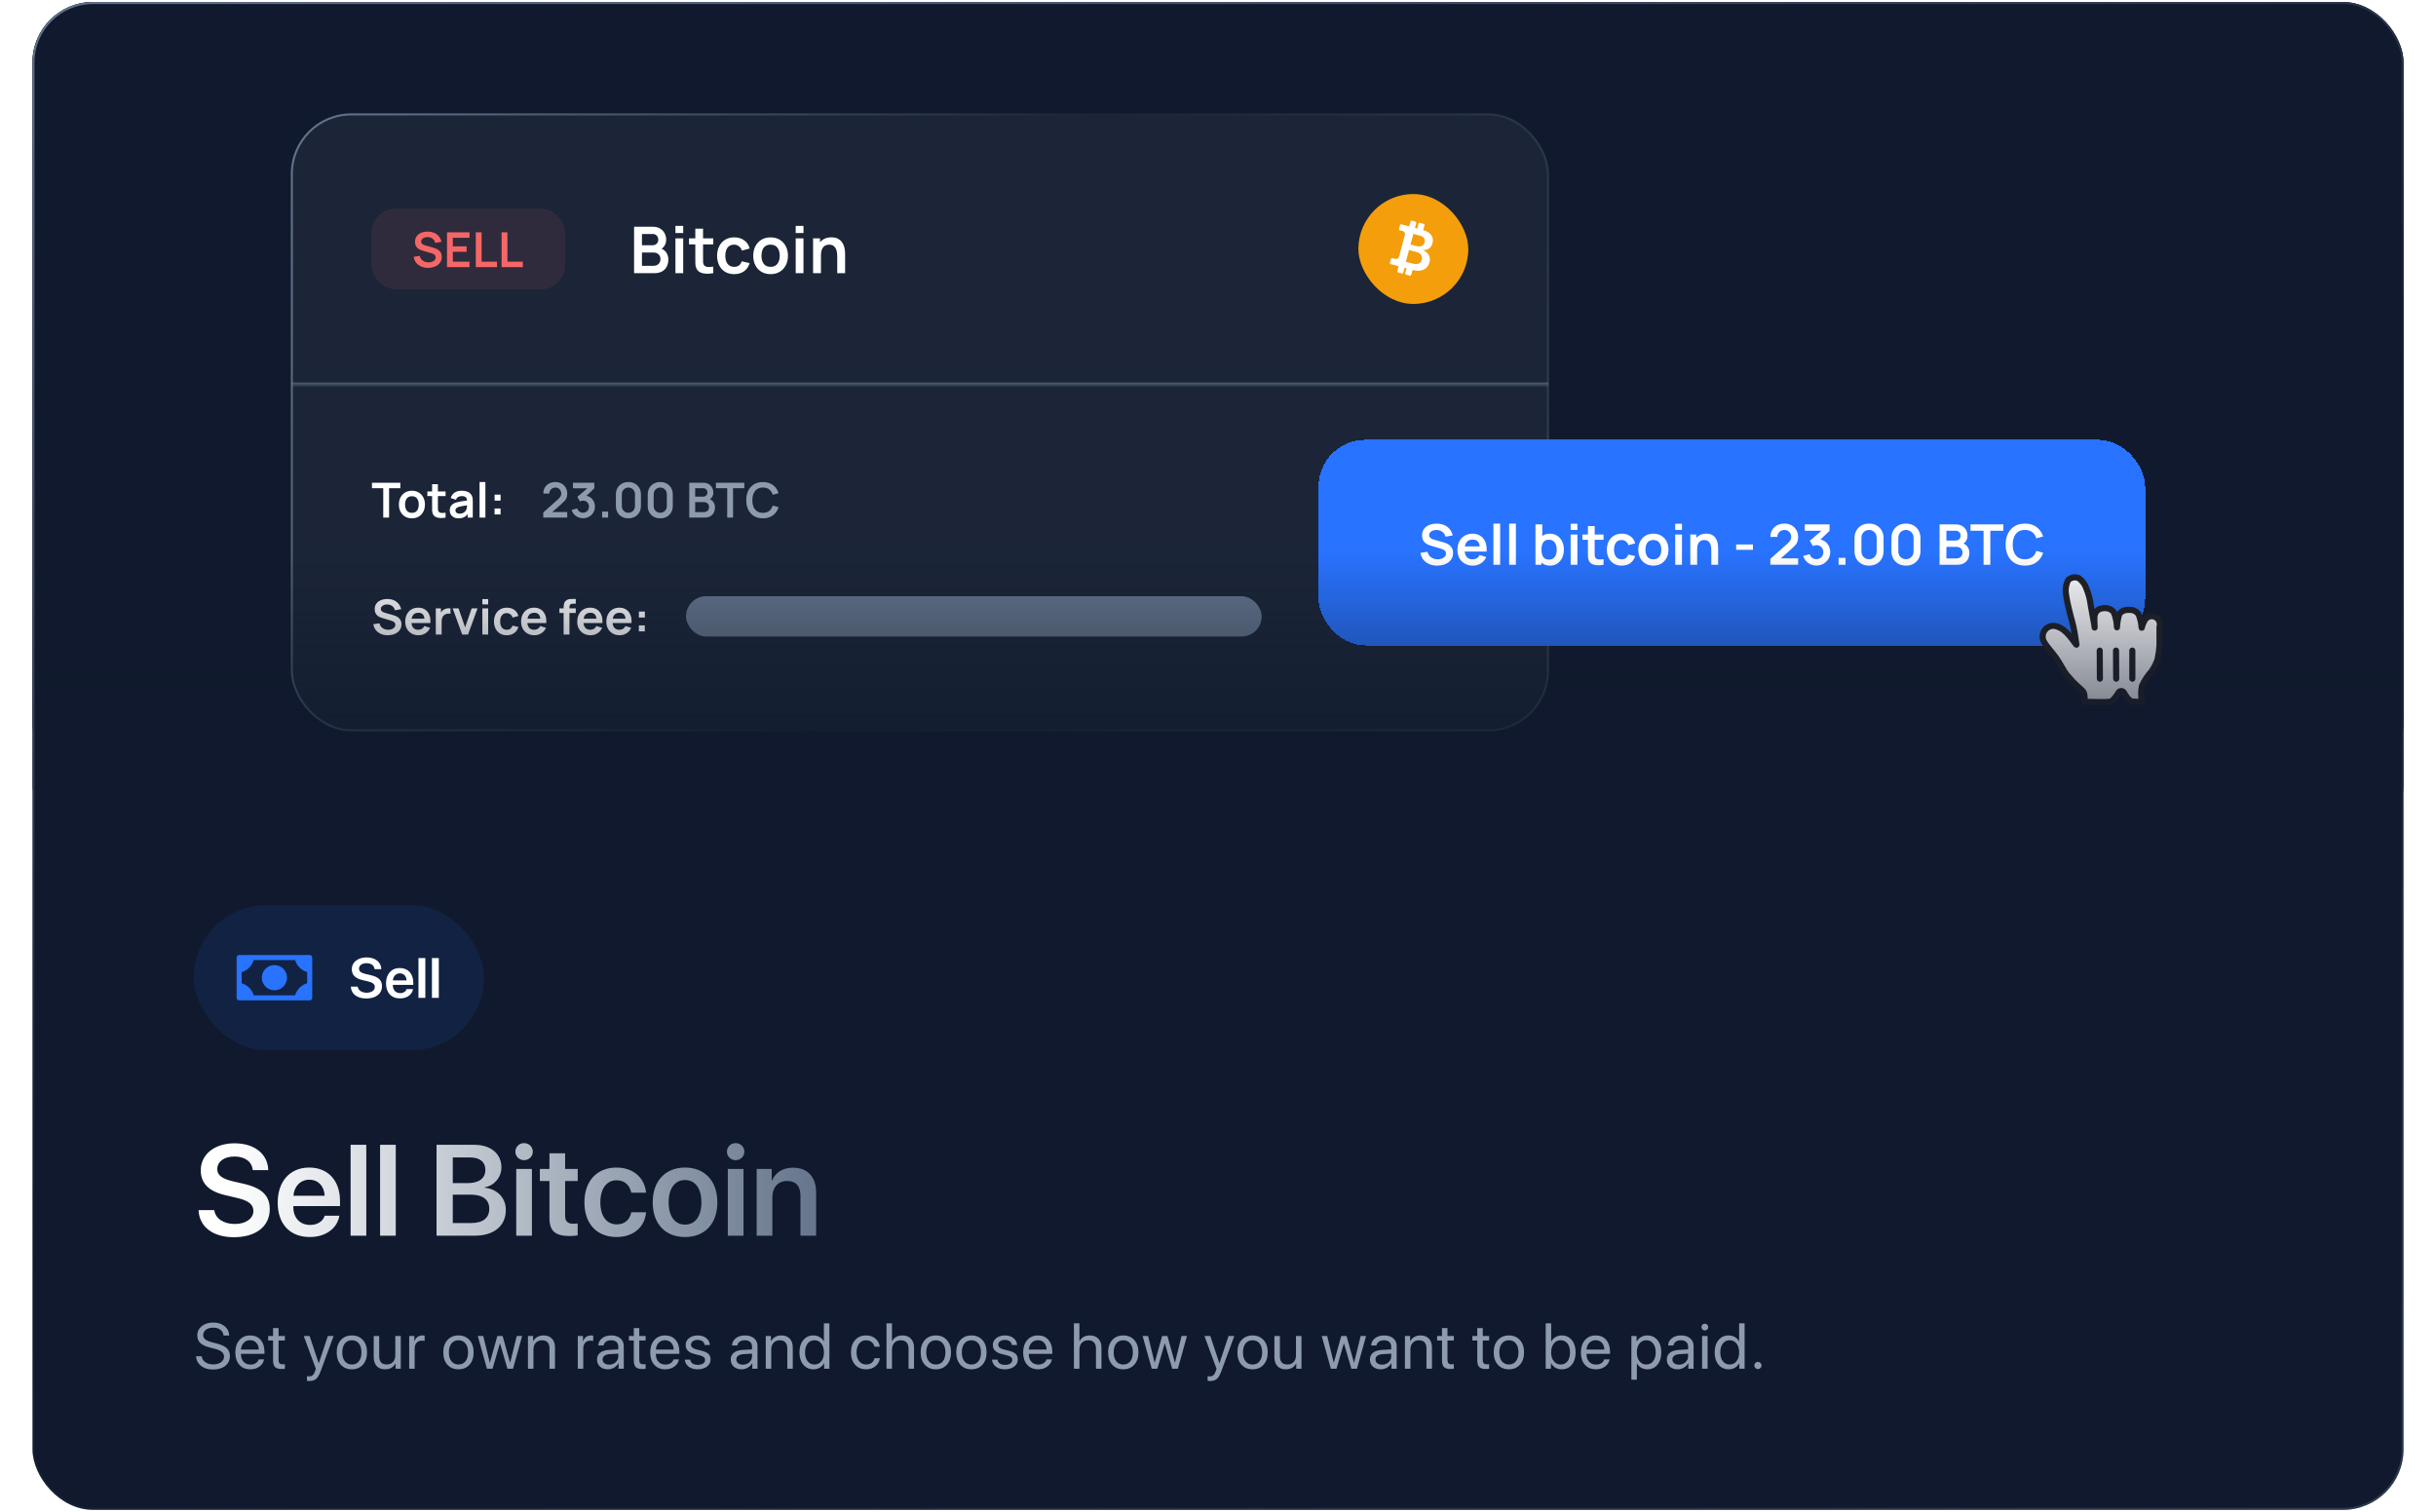<svg width="588" height="365" viewBox="0 0 588 375" fill="none" xmlns="http://www.w3.org/2000/svg">
<g clip-path="url(#clip0_4140_74131)">
<rect y="0.5" width="588" height="374" rx="15" fill="#10192D"/>
<rect y="0.5" width="588" height="194" rx="15" fill="#10192D"/>
<rect x="40" y="224.5" width="72" height="36" rx="18" fill="#2873FF" fill-opacity="0.1"/>
<path d="M63.125 242.5C63.125 243.118 62.942 243.722 62.598 244.236C62.255 244.75 61.767 245.151 61.196 245.387C60.625 245.624 59.996 245.686 59.39 245.565C58.784 245.444 58.227 245.147 57.79 244.71C57.353 244.273 57.056 243.716 56.935 243.11C56.815 242.503 56.876 241.875 57.113 241.304C57.349 240.733 57.75 240.245 58.264 239.902C58.778 239.558 59.382 239.375 60 239.375C60.829 239.375 61.624 239.704 62.21 240.29C62.796 240.876 63.125 241.671 63.125 242.5ZM69.375 237.5V247.5C69.375 247.666 69.309 247.825 69.192 247.942C69.075 248.059 68.916 248.125 68.75 248.125H51.25C51.084 248.125 50.925 248.059 50.808 247.942C50.691 247.825 50.625 247.666 50.625 247.5V237.5C50.625 237.334 50.691 237.175 50.808 237.058C50.925 236.941 51.084 236.875 51.25 236.875H68.75C68.916 236.875 69.075 236.941 69.192 237.058C69.309 237.175 69.375 237.334 69.375 237.5ZM68.125 241.121C67.415 240.911 66.769 240.527 66.246 240.004C65.723 239.481 65.339 238.835 65.129 238.125H54.871C54.661 238.835 54.277 239.481 53.754 240.004C53.231 240.527 52.585 240.911 51.875 241.121V243.879C52.585 244.089 53.231 244.473 53.754 244.996C54.277 245.519 54.661 246.165 54.871 246.875H65.129C65.339 246.165 65.723 245.519 66.246 244.996C66.769 244.473 67.415 244.089 68.125 243.879V241.121Z" fill="#2873FF"/>
<path d="M78.948 244.725H80.657C80.767 245.634 81.676 246.229 82.879 246.229C84.068 246.229 84.895 245.641 84.895 244.82C84.895 244.109 84.39 243.699 83.145 243.405L81.867 243.104C80.049 242.688 79.188 241.812 79.188 240.404C79.188 238.654 80.712 237.472 82.858 237.472C85.032 237.472 86.468 238.647 86.509 240.384H84.827C84.745 239.461 83.973 238.907 82.845 238.907C81.73 238.907 80.978 239.454 80.978 240.274C80.978 240.931 81.478 241.313 82.688 241.601L83.822 241.86C85.825 242.318 86.673 243.146 86.673 244.615C86.673 246.488 85.169 247.664 82.783 247.664C80.514 247.664 79.023 246.543 78.948 244.725ZM91.099 241.423C90.142 241.423 89.451 242.154 89.383 243.166H92.767C92.733 242.141 92.076 241.423 91.099 241.423ZM92.774 245.333H94.367C94.148 246.7 92.876 247.644 91.16 247.644C88.987 247.644 87.674 246.215 87.674 243.904C87.674 241.614 89 240.104 91.092 240.104C93.15 240.104 94.435 241.532 94.435 243.733V244.287H89.37V244.39C89.37 245.552 90.08 246.331 91.195 246.331C91.988 246.331 92.589 245.935 92.774 245.333ZM95.723 247.5V237.636H97.425V247.5H95.723ZM99.062 247.5V237.636H100.765V247.5H99.062Z" fill="white"/>
<path d="M41.188 300.156H45.094C45.344 302.234 47.422 303.594 50.172 303.594C52.891 303.594 54.781 302.25 54.781 300.375C54.781 298.75 53.625 297.812 50.781 297.141L47.859 296.453C43.703 295.5 41.734 293.5 41.734 290.281C41.734 286.281 45.219 283.578 50.125 283.578C55.094 283.578 58.375 286.266 58.469 290.234H54.625C54.438 288.125 52.672 286.859 50.094 286.859C47.547 286.859 45.828 288.109 45.828 289.984C45.828 291.484 46.969 292.359 49.734 293.016L52.328 293.609C56.906 294.656 58.844 296.547 58.844 299.906C58.844 304.188 55.406 306.875 49.953 306.875C44.766 306.875 41.359 304.312 41.188 300.156ZM68.641 292.609C66.453 292.609 64.875 294.281 64.719 296.594H72.453C72.375 294.25 70.875 292.609 68.641 292.609ZM72.469 301.547H76.109C75.609 304.672 72.703 306.828 68.781 306.828C63.812 306.828 60.812 303.562 60.812 298.281C60.812 293.047 63.844 289.594 68.625 289.594C73.328 289.594 76.266 292.859 76.266 297.891V299.156H64.688V299.391C64.688 302.047 66.312 303.828 68.859 303.828C70.672 303.828 72.047 302.922 72.469 301.547ZM78.891 306.5V283.953H82.781V306.5H78.891ZM86.203 306.5V283.953H90.094V306.5H86.203ZM109.656 306.5H100.203V283.953H109.562C113.656 283.953 116.297 286.156 116.297 289.578C116.297 292 114.5 294.109 112.188 294.484V294.609C115.25 294.906 117.391 297.109 117.391 300.094C117.391 304.062 114.469 306.5 109.656 306.5ZM104.234 287.094V293.453H107.922C110.734 293.453 112.312 292.266 112.312 290.172C112.312 288.203 110.953 287.094 108.547 287.094H104.234ZM104.234 303.359H108.734C111.703 303.359 113.281 302.125 113.281 299.812C113.281 297.516 111.656 296.312 108.562 296.312H104.234V303.359ZM119.969 306.5V289.938H123.859V306.5H119.969ZM121.906 287.766C120.703 287.766 119.75 286.828 119.75 285.656C119.75 284.469 120.703 283.531 121.906 283.531C123.125 283.531 124.078 284.469 124.078 285.656C124.078 286.828 123.125 287.766 121.906 287.766ZM128.203 286.062H132.094V289.938H135.219V292.938H132.094V301.547C132.094 302.906 132.719 303.531 134.094 303.531C134.453 303.531 134.953 303.5 135.203 303.453V306.422C134.781 306.516 134.016 306.578 133.188 306.578C129.609 306.578 128.203 305.312 128.203 302.094V292.938H125.828V289.938H128.203V286.062ZM152.156 295.844H148.484C148.172 294.078 146.938 292.75 144.859 292.75C142.406 292.75 140.828 294.812 140.828 298.219C140.828 301.688 142.422 303.688 144.891 303.688C146.859 303.688 148.141 302.562 148.5 300.688H152.172C151.859 304.391 149 306.828 144.844 306.828C140 306.828 136.875 303.594 136.875 298.219C136.875 292.922 140 289.594 144.812 289.594C149.188 289.594 151.891 292.359 152.156 295.844ZM161.828 306.828C156.969 306.828 153.812 303.594 153.812 298.219C153.812 292.875 157 289.594 161.828 289.594C166.656 289.594 169.844 292.859 169.844 298.219C169.844 303.594 166.688 306.828 161.828 306.828ZM161.828 303.75C164.297 303.75 165.891 301.75 165.891 298.219C165.891 294.703 164.297 292.688 161.828 292.688C159.375 292.688 157.766 294.703 157.766 298.219C157.766 301.75 159.359 303.75 161.828 303.75ZM172.438 306.5V289.938H176.328V306.5H172.438ZM174.375 287.766C173.172 287.766 172.219 286.828 172.219 285.656C172.219 284.469 173.172 283.531 174.375 283.531C175.594 283.531 176.547 284.469 176.547 285.656C176.547 286.828 175.594 287.766 174.375 287.766ZM179.594 306.5V289.938H183.328V292.781H183.406C184.297 290.812 186.062 289.625 188.609 289.625C192.266 289.625 194.344 291.969 194.344 295.797V306.5H190.453V296.578C190.453 294.234 189.359 292.922 187.141 292.922C184.906 292.922 183.484 294.531 183.484 296.906V306.5H179.594Z" fill="url(#paint0_linear_4140_74131)"/>
<path d="M40.555 336.398H41.969C42.036 337.008 42.333 337.497 42.859 337.867C43.391 338.237 44.06 338.422 44.867 338.422C45.628 338.422 46.255 338.242 46.75 337.883C47.25 337.518 47.5 337.06 47.5 336.508C47.5 336.034 47.325 335.643 46.977 335.336C46.633 335.029 46.081 334.776 45.32 334.578L43.875 334.203C42.833 333.938 42.073 333.568 41.594 333.094C41.115 332.615 40.875 331.992 40.875 331.227C40.875 330.289 41.245 329.523 41.984 328.93C42.729 328.336 43.688 328.039 44.859 328.039C45.979 328.039 46.906 328.341 47.641 328.945C48.375 329.544 48.758 330.315 48.789 331.258H47.383C47.32 330.654 47.06 330.177 46.602 329.828C46.143 329.479 45.547 329.305 44.812 329.305C44.083 329.305 43.487 329.477 43.023 329.82C42.565 330.164 42.336 330.612 42.336 331.164C42.336 331.591 42.503 331.943 42.836 332.219C43.175 332.49 43.727 332.724 44.492 332.922L45.672 333.234C46.839 333.526 47.677 333.914 48.188 334.398C48.698 334.883 48.953 335.529 48.953 336.336C48.953 337.367 48.573 338.185 47.812 338.789C47.057 339.388 46.031 339.688 44.734 339.688C43.536 339.688 42.557 339.388 41.797 338.789C41.036 338.19 40.622 337.393 40.555 336.398ZM53.961 332.414C53.33 332.414 52.807 332.633 52.39 333.07C51.979 333.503 51.752 334.06 51.711 334.742H56.125C56.109 334.055 55.903 333.495 55.508 333.062C55.112 332.63 54.596 332.414 53.961 332.414ZM56.093 337.172H57.429C57.31 337.891 56.935 338.482 56.304 338.945C55.679 339.409 54.927 339.641 54.047 339.641C52.885 339.641 51.971 339.266 51.304 338.516C50.638 337.766 50.304 336.75 50.304 335.469C50.304 334.198 50.638 333.174 51.304 332.398C51.976 331.622 52.87 331.234 53.984 331.234C55.078 331.234 55.942 331.602 56.578 332.336C57.213 333.07 57.531 334.055 57.531 335.289V335.805H51.703V335.883C51.703 336.664 51.916 337.289 52.343 337.758C52.77 338.227 53.349 338.461 54.078 338.461C54.588 338.461 55.023 338.344 55.383 338.109C55.742 337.875 55.979 337.562 56.093 337.172ZM59.663 329.414H61.023V331.375H62.601V332.492H61.023V337.32C61.023 337.69 61.103 337.964 61.265 338.141C61.426 338.312 61.682 338.398 62.031 338.398C62.249 338.398 62.437 338.385 62.593 338.359V339.5C62.416 339.542 62.13 339.562 61.734 339.562C60.989 339.562 60.458 339.396 60.14 339.062C59.822 338.729 59.663 338.172 59.663 337.391V332.492H58.453V331.375H59.663V329.414ZM68.647 342.539C68.408 342.539 68.212 342.523 68.061 342.492V341.352C68.186 341.378 68.363 341.391 68.593 341.391C68.973 341.391 69.277 341.289 69.507 341.086C69.736 340.888 69.928 340.552 70.085 340.078L70.272 339.508L67.272 331.375H68.725L70.975 338.141H70.999L73.249 331.375H74.678L71.483 340.07C71.134 341.018 70.757 341.667 70.35 342.016C69.949 342.365 69.382 342.539 68.647 342.539ZM79.209 339.641C78.074 339.641 77.162 339.263 76.475 338.508C75.787 337.747 75.444 336.724 75.444 335.438C75.444 334.151 75.787 333.13 76.475 332.375C77.162 331.615 78.074 331.234 79.209 331.234C80.34 331.234 81.248 331.615 81.936 332.375C82.623 333.13 82.967 334.151 82.967 335.438C82.967 336.719 82.623 337.74 81.936 338.5C81.248 339.26 80.34 339.641 79.209 339.641ZM77.467 337.648C77.9 338.18 78.48 338.445 79.209 338.445C79.939 338.445 80.517 338.182 80.944 337.656C81.371 337.125 81.584 336.385 81.584 335.438C81.584 334.49 81.371 333.753 80.944 333.227C80.517 332.695 79.939 332.43 79.209 332.43C78.48 332.43 77.9 332.695 77.467 333.227C77.04 333.758 76.827 334.495 76.827 335.438C76.827 336.38 77.04 337.117 77.467 337.648ZM91.334 331.375V339.5H90.045V338.18H90.014C89.508 339.154 88.649 339.641 87.436 339.641C86.555 339.641 85.865 339.375 85.365 338.844C84.871 338.307 84.623 337.576 84.623 336.648V331.375H85.983V336.406C85.983 337.76 86.608 338.438 87.858 338.438C88.514 338.438 89.029 338.232 89.404 337.82C89.785 337.404 89.975 336.846 89.975 336.148V331.375H91.334ZM93.42 339.5V331.375H94.701V332.703H94.732C94.868 332.25 95.11 331.893 95.459 331.633C95.813 331.367 96.227 331.234 96.701 331.234C96.81 331.234 96.993 331.253 97.248 331.289V332.609C97.102 332.557 96.86 332.531 96.521 332.531C95.995 332.531 95.573 332.706 95.256 333.055C94.938 333.404 94.779 333.865 94.779 334.438V339.5H93.42ZM105.646 339.641C104.51 339.641 103.599 339.263 102.911 338.508C102.224 337.747 101.88 336.724 101.88 335.438C101.88 334.151 102.224 333.13 102.911 332.375C103.599 331.615 104.51 331.234 105.646 331.234C106.776 331.234 107.685 331.615 108.372 332.375C109.06 333.13 109.403 334.151 109.403 335.438C109.403 336.719 109.06 337.74 108.372 338.5C107.685 339.26 106.776 339.641 105.646 339.641ZM103.903 337.648C104.336 338.18 104.916 338.445 105.646 338.445C106.375 338.445 106.953 338.182 107.38 337.656C107.807 337.125 108.021 336.385 108.021 335.438C108.021 334.49 107.807 333.753 107.38 333.227C106.953 332.695 106.375 332.43 105.646 332.43C104.916 332.43 104.336 332.695 103.903 333.227C103.476 333.758 103.263 334.495 103.263 335.438C103.263 336.38 103.476 337.117 103.903 337.648ZM121.434 331.375L119.169 339.5H117.786L115.95 333.211H115.919L114.091 339.5H112.708L110.434 331.375H111.786L113.411 337.984H113.442L115.278 331.375H116.591L118.434 337.984H118.466L120.091 331.375H121.434ZM122.872 339.5V331.375H124.153V332.672H124.184C124.418 332.219 124.754 331.867 125.192 331.617C125.629 331.362 126.153 331.234 126.762 331.234C127.648 331.234 128.338 331.503 128.832 332.039C129.327 332.57 129.575 333.299 129.575 334.227V339.5H128.215V334.469C128.215 333.807 128.059 333.305 127.747 332.961C127.434 332.612 126.968 332.438 126.348 332.438C125.707 332.438 125.194 332.646 124.809 333.062C124.424 333.479 124.231 334.031 124.231 334.719V339.5H122.872ZM135.23 339.5V331.375H136.512V332.703H136.543C136.678 332.25 136.92 331.893 137.269 331.633C137.624 331.367 138.038 331.234 138.512 331.234C138.621 331.234 138.803 331.253 139.058 331.289V332.609C138.913 332.557 138.67 332.531 138.332 332.531C137.806 332.531 137.384 332.706 137.066 333.055C136.749 333.404 136.59 333.865 136.59 334.438V339.5H135.23ZM143.011 338.484C143.652 338.484 144.188 338.286 144.621 337.891C145.058 337.49 145.277 336.997 145.277 336.414V335.75L143.105 335.883C142.558 335.919 142.134 336.052 141.832 336.281C141.535 336.51 141.386 336.818 141.386 337.203C141.386 337.589 141.535 337.898 141.832 338.133C142.128 338.367 142.522 338.484 143.011 338.484ZM142.707 339.641C141.899 339.641 141.246 339.417 140.746 338.969C140.251 338.521 140.003 337.932 140.003 337.203C140.003 336.505 140.259 335.948 140.769 335.531C141.285 335.115 142.011 334.88 142.949 334.828L145.277 334.695V334.016C145.277 333.521 145.121 333.133 144.808 332.852C144.496 332.57 144.058 332.43 143.496 332.43C142.98 332.43 142.561 332.544 142.238 332.773C141.915 332.997 141.709 333.312 141.621 333.719H140.308C140.355 332.995 140.668 332.401 141.246 331.938C141.829 331.469 142.589 331.234 143.527 331.234C144.48 331.234 145.235 331.474 145.793 331.953C146.355 332.432 146.636 333.076 146.636 333.883V339.5H145.347V338.102H145.316C145.071 338.565 144.712 338.938 144.238 339.219C143.764 339.5 143.253 339.641 142.707 339.641ZM149.12 329.414H150.48V331.375H152.058V332.492H150.48V337.32C150.48 337.69 150.56 337.964 150.722 338.141C150.883 338.312 151.139 338.398 151.488 338.398C151.706 338.398 151.894 338.385 152.05 338.359V339.5C151.873 339.542 151.586 339.562 151.191 339.562C150.446 339.562 149.915 339.396 149.597 339.062C149.279 338.729 149.12 338.172 149.12 337.391V332.492H147.909V331.375H149.12V329.414ZM156.854 332.414C156.224 332.414 155.701 332.633 155.284 333.07C154.873 333.503 154.646 334.06 154.604 334.742H159.018C159.003 334.055 158.797 333.495 158.401 333.062C158.005 332.63 157.49 332.414 156.854 332.414ZM158.987 337.172H160.323C160.203 337.891 159.828 338.482 159.198 338.945C158.573 339.409 157.821 339.641 156.94 339.641C155.779 339.641 154.865 339.266 154.198 338.516C153.531 337.766 153.198 336.75 153.198 335.469C153.198 334.198 153.531 333.174 154.198 332.398C154.87 331.622 155.763 331.234 156.878 331.234C157.972 331.234 158.836 331.602 159.472 332.336C160.107 333.07 160.425 334.055 160.425 335.289V335.805H154.597V335.883C154.597 336.664 154.81 337.289 155.237 337.758C155.664 338.227 156.242 338.461 156.972 338.461C157.482 338.461 157.917 338.344 158.276 338.109C158.636 337.875 158.873 337.562 158.987 337.172ZM161.979 333.617C161.979 332.919 162.26 332.349 162.823 331.906C163.391 331.458 164.12 331.234 165.01 331.234C165.849 331.234 166.547 331.458 167.104 331.906C167.661 332.354 167.956 332.922 167.987 333.609H166.69C166.643 333.214 166.466 332.904 166.159 332.68C165.857 332.456 165.458 332.344 164.963 332.344C164.469 332.344 164.07 332.456 163.768 332.68C163.466 332.898 163.315 333.188 163.315 333.547C163.315 334.099 163.766 334.49 164.667 334.719L165.924 335.023C166.742 335.232 167.318 335.503 167.651 335.836C167.989 336.164 168.159 336.628 168.159 337.227C168.159 337.935 167.857 338.516 167.253 338.969C166.648 339.417 165.872 339.641 164.924 339.641C164.039 339.641 163.307 339.422 162.729 338.984C162.156 338.542 161.833 337.958 161.76 337.234H163.12C163.271 338.099 163.901 338.531 165.01 338.531C165.557 338.531 165.989 338.424 166.307 338.211C166.63 337.992 166.792 337.698 166.792 337.328C166.792 337.036 166.695 336.805 166.503 336.633C166.315 336.461 165.995 336.315 165.542 336.195L164.112 335.828C162.69 335.464 161.979 334.727 161.979 333.617ZM176.174 338.484C176.814 338.484 177.351 338.286 177.783 337.891C178.221 337.49 178.439 336.997 178.439 336.414V335.75L176.268 335.883C175.721 335.919 175.296 336.052 174.994 336.281C174.697 336.51 174.549 336.818 174.549 337.203C174.549 337.589 174.697 337.898 174.994 338.133C175.291 338.367 175.684 338.484 176.174 338.484ZM175.869 339.641C175.062 339.641 174.408 339.417 173.908 338.969C173.413 338.521 173.166 337.932 173.166 337.203C173.166 336.505 173.421 335.948 173.932 335.531C174.447 335.115 175.174 334.88 176.111 334.828L178.439 334.695V334.016C178.439 333.521 178.283 333.133 177.971 332.852C177.658 332.57 177.221 332.43 176.658 332.43C176.143 332.43 175.723 332.544 175.4 332.773C175.077 332.997 174.872 333.312 174.783 333.719H173.471C173.518 332.995 173.83 332.401 174.408 331.938C174.991 331.469 175.752 331.234 176.689 331.234C177.643 331.234 178.398 331.474 178.955 331.953C179.518 332.432 179.799 333.076 179.799 333.883V339.5H178.51V338.102H178.478C178.234 338.565 177.874 338.938 177.4 339.219C176.926 339.5 176.416 339.641 175.869 339.641ZM181.845 339.5V331.375H183.127V332.672H183.158C183.392 332.219 183.728 331.867 184.166 331.617C184.603 331.362 185.127 331.234 185.736 331.234C186.621 331.234 187.311 331.503 187.806 332.039C188.301 332.57 188.548 333.299 188.548 334.227V339.5H187.189V334.469C187.189 333.807 187.033 333.305 186.72 332.961C186.408 332.612 185.942 332.438 185.322 332.438C184.681 332.438 184.168 332.646 183.783 333.062C183.397 333.479 183.205 334.031 183.205 334.719V339.5H181.845ZM193.681 339.641C192.639 339.641 191.798 339.258 191.158 338.492C190.522 337.727 190.204 336.708 190.204 335.438C190.204 334.172 190.522 333.156 191.158 332.391C191.793 331.62 192.624 331.234 193.65 331.234C194.223 331.234 194.736 331.365 195.189 331.625C195.642 331.885 195.991 332.242 196.236 332.695H196.267V328.227H197.626V339.5H196.329V338.125H196.306C196.04 338.599 195.681 338.971 195.228 339.242C194.775 339.508 194.259 339.641 193.681 339.641ZM193.939 332.43C193.22 332.43 192.65 332.703 192.228 333.25C191.806 333.792 191.595 334.521 191.595 335.438C191.595 336.359 191.806 337.091 192.228 337.633C192.65 338.174 193.22 338.445 193.939 338.445C194.642 338.445 195.207 338.172 195.634 337.625C196.061 337.073 196.275 336.344 196.275 335.438C196.275 334.531 196.059 333.805 195.626 333.258C195.199 332.706 194.637 332.43 193.939 332.43ZM210.133 334.039H208.805C208.701 333.57 208.469 333.185 208.11 332.883C207.756 332.581 207.295 332.43 206.727 332.43C206.019 332.43 205.449 332.703 205.016 333.25C204.584 333.792 204.368 334.521 204.368 335.438C204.368 336.37 204.584 337.104 205.016 337.641C205.454 338.177 206.029 338.445 206.743 338.445C207.29 338.445 207.74 338.31 208.094 338.039C208.454 337.763 208.693 337.378 208.813 336.883H210.149C210.045 337.695 209.678 338.359 209.048 338.875C208.423 339.385 207.652 339.641 206.735 339.641C205.6 339.641 204.691 339.266 204.008 338.516C203.326 337.76 202.985 336.734 202.985 335.438C202.985 334.161 203.326 333.143 204.008 332.383C204.691 331.617 205.594 331.234 206.719 331.234C207.688 331.234 208.475 331.508 209.079 332.055C209.688 332.602 210.04 333.263 210.133 334.039ZM211.789 339.5V328.227H213.149V332.672H213.18C213.409 332.214 213.742 331.859 214.18 331.609C214.623 331.359 215.149 331.234 215.758 331.234C216.644 331.234 217.341 331.508 217.852 332.055C218.362 332.602 218.617 333.333 218.617 334.25V339.5H217.258V334.5C217.258 333.844 217.094 333.336 216.766 332.977C216.443 332.617 215.966 332.438 215.336 332.438C214.664 332.438 214.131 332.648 213.735 333.07C213.344 333.492 213.149 334.057 213.149 334.766V339.5H211.789ZM224.031 339.641C222.896 339.641 221.984 339.263 221.297 338.508C220.609 337.747 220.266 336.724 220.266 335.438C220.266 334.151 220.609 333.13 221.297 332.375C221.984 331.615 222.896 331.234 224.031 331.234C225.161 331.234 226.07 331.615 226.758 332.375C227.445 333.13 227.789 334.151 227.789 335.438C227.789 336.719 227.445 337.74 226.758 338.5C226.07 339.26 225.161 339.641 224.031 339.641ZM222.289 337.648C222.721 338.18 223.302 338.445 224.031 338.445C224.76 338.445 225.339 338.182 225.766 337.656C226.193 337.125 226.406 336.385 226.406 335.438C226.406 334.49 226.193 333.753 225.766 333.227C225.339 332.695 224.76 332.43 224.031 332.43C223.302 332.43 222.721 332.695 222.289 333.227C221.862 333.758 221.648 334.495 221.648 335.438C221.648 336.38 221.862 337.117 222.289 337.648ZM232.851 339.641C231.716 339.641 230.804 339.263 230.117 338.508C229.429 337.747 229.086 336.724 229.086 335.438C229.086 334.151 229.429 333.13 230.117 332.375C230.804 331.615 231.716 331.234 232.851 331.234C233.981 331.234 234.89 331.615 235.578 332.375C236.265 333.13 236.609 334.151 236.609 335.438C236.609 336.719 236.265 337.74 235.578 338.5C234.89 339.26 233.981 339.641 232.851 339.641ZM231.109 337.648C231.541 338.18 232.122 338.445 232.851 338.445C233.58 338.445 234.159 338.182 234.586 337.656C235.013 337.125 235.226 336.385 235.226 335.438C235.226 334.49 235.013 333.753 234.586 333.227C234.159 332.695 233.58 332.43 232.851 332.43C232.122 332.43 231.541 332.695 231.109 333.227C230.682 333.758 230.468 334.495 230.468 335.438C230.468 336.38 230.682 337.117 231.109 337.648ZM238.163 333.617C238.163 332.919 238.445 332.349 239.007 331.906C239.575 331.458 240.304 331.234 241.195 331.234C242.033 331.234 242.731 331.458 243.288 331.906C243.846 332.354 244.14 332.922 244.171 333.609H242.874C242.827 333.214 242.65 332.904 242.343 332.68C242.041 332.456 241.643 332.344 241.148 332.344C240.653 332.344 240.255 332.456 239.952 332.68C239.65 332.898 239.499 333.188 239.499 333.547C239.499 334.099 239.95 334.49 240.851 334.719L242.109 335.023C242.926 335.232 243.502 335.503 243.835 335.836C244.174 336.164 244.343 336.628 244.343 337.227C244.343 337.935 244.041 338.516 243.437 338.969C242.833 339.417 242.057 339.641 241.109 339.641C240.223 339.641 239.492 339.422 238.913 338.984C238.341 338.542 238.018 337.958 237.945 337.234H239.304C239.455 338.099 240.085 338.531 241.195 338.531C241.742 338.531 242.174 338.424 242.492 338.211C242.814 337.992 242.976 337.698 242.976 337.328C242.976 337.036 242.88 336.805 242.687 336.633C242.499 336.461 242.179 336.315 241.726 336.195L240.296 335.828C238.874 335.464 238.163 334.727 238.163 333.617ZM249.335 332.414C248.705 332.414 248.181 332.633 247.765 333.07C247.353 333.503 247.127 334.06 247.085 334.742H251.499C251.483 334.055 251.278 333.495 250.882 333.062C250.486 332.63 249.97 332.414 249.335 332.414ZM251.468 337.172H252.804C252.684 337.891 252.309 338.482 251.679 338.945C251.054 339.409 250.301 339.641 249.421 339.641C248.259 339.641 247.345 339.266 246.679 338.516C246.012 337.766 245.679 336.75 245.679 335.469C245.679 334.198 246.012 333.174 246.679 332.398C247.351 331.622 248.244 331.234 249.358 331.234C250.452 331.234 251.317 331.602 251.952 332.336C252.588 333.07 252.905 334.055 252.905 335.289V335.805H247.077V335.883C247.077 336.664 247.291 337.289 247.718 337.758C248.145 338.227 248.723 338.461 249.452 338.461C249.963 338.461 250.398 338.344 250.757 338.109C251.116 337.875 251.353 337.562 251.468 337.172ZM258.272 339.5V328.227H259.631V332.672H259.663C259.892 332.214 260.225 331.859 260.663 331.609C261.105 331.359 261.631 331.234 262.241 331.234C263.126 331.234 263.824 331.508 264.334 332.055C264.845 332.602 265.1 333.333 265.1 334.25V339.5H263.741V334.5C263.741 333.844 263.577 333.336 263.248 332.977C262.926 332.617 262.449 332.438 261.819 332.438C261.147 332.438 260.613 332.648 260.217 333.07C259.827 333.492 259.631 334.057 259.631 334.766V339.5H258.272ZM270.514 339.641C269.378 339.641 268.467 339.263 267.779 338.508C267.092 337.747 266.748 336.724 266.748 335.438C266.748 334.151 267.092 333.13 267.779 332.375C268.467 331.615 269.378 331.234 270.514 331.234C271.644 331.234 272.553 331.615 273.24 332.375C273.928 333.13 274.272 334.151 274.272 335.438C274.272 336.719 273.928 337.74 273.24 338.5C272.553 339.26 271.644 339.641 270.514 339.641ZM268.772 337.648C269.204 338.18 269.785 338.445 270.514 338.445C271.243 338.445 271.821 338.182 272.248 337.656C272.675 337.125 272.889 336.385 272.889 335.438C272.889 334.49 272.675 333.753 272.248 333.227C271.821 332.695 271.243 332.43 270.514 332.43C269.785 332.43 269.204 332.695 268.772 333.227C268.344 333.758 268.131 334.495 268.131 335.438C268.131 336.38 268.344 337.117 268.772 337.648ZM286.303 331.375L284.037 339.5H282.654L280.818 333.211H280.787L278.959 339.5H277.576L275.303 331.375H276.654L278.279 337.984H278.31L280.146 331.375H281.459L283.303 337.984H283.334L284.959 331.375H286.303ZM292.013 342.539C291.773 342.539 291.578 342.523 291.427 342.492V341.352C291.552 341.378 291.729 341.391 291.958 341.391C292.338 341.391 292.643 341.289 292.872 341.086C293.101 340.888 293.294 340.552 293.45 340.078L293.638 339.508L290.638 331.375H292.091L294.341 338.141H294.364L296.614 331.375H298.044L294.849 340.07C294.5 341.018 294.122 341.667 293.716 342.016C293.315 342.365 292.747 342.539 292.013 342.539ZM302.575 339.641C301.44 339.641 300.528 339.263 299.841 338.508C299.153 337.747 298.809 336.724 298.809 335.438C298.809 334.151 299.153 333.13 299.841 332.375C300.528 331.615 301.44 331.234 302.575 331.234C303.705 331.234 304.614 331.615 305.302 332.375C305.989 333.13 306.333 334.151 306.333 335.438C306.333 336.719 305.989 337.74 305.302 338.5C304.614 339.26 303.705 339.641 302.575 339.641ZM300.833 337.648C301.265 338.18 301.846 338.445 302.575 338.445C303.304 338.445 303.882 338.182 304.309 337.656C304.736 337.125 304.95 336.385 304.95 335.438C304.95 334.49 304.736 333.753 304.309 333.227C303.882 332.695 303.304 332.43 302.575 332.43C301.846 332.43 301.265 332.695 300.833 333.227C300.406 333.758 300.192 334.495 300.192 335.438C300.192 336.38 300.406 337.117 300.833 337.648ZM314.7 331.375V339.5H313.411V338.18H313.379C312.874 339.154 312.015 339.641 310.801 339.641C309.921 339.641 309.231 339.375 308.731 338.844C308.236 338.307 307.989 337.576 307.989 336.648V331.375H309.348V336.406C309.348 337.76 309.973 338.438 311.223 338.438C311.879 338.438 312.395 338.232 312.77 337.82C313.15 337.404 313.34 336.846 313.34 336.148V331.375H314.7ZM330.723 331.375L328.457 339.5H327.074L325.238 333.211H325.207L323.379 339.5H321.996L319.723 331.375H321.074L322.699 337.984H322.73L324.566 331.375H325.879L327.723 337.984H327.754L329.379 331.375H330.723ZM334.683 338.484C335.324 338.484 335.86 338.286 336.293 337.891C336.73 337.49 336.949 336.997 336.949 336.414V335.75L334.777 335.883C334.23 335.919 333.806 336.052 333.503 336.281C333.207 336.51 333.058 336.818 333.058 337.203C333.058 337.589 333.207 337.898 333.503 338.133C333.8 338.367 334.194 338.484 334.683 338.484ZM334.378 339.641C333.571 339.641 332.918 339.417 332.418 338.969C331.923 338.521 331.675 337.932 331.675 337.203C331.675 336.505 331.931 335.948 332.441 335.531C332.957 335.115 333.683 334.88 334.621 334.828L336.949 334.695V334.016C336.949 333.521 336.793 333.133 336.48 332.852C336.168 332.57 335.73 332.43 335.168 332.43C334.652 332.43 334.233 332.544 333.91 332.773C333.587 332.997 333.381 333.312 333.293 333.719H331.98C332.027 332.995 332.339 332.401 332.918 331.938C333.501 331.469 334.261 331.234 335.199 331.234C336.152 331.234 336.907 331.474 337.464 331.953C338.027 332.432 338.308 333.076 338.308 333.883V339.5H337.019V338.102H336.988C336.743 338.565 336.384 338.938 335.91 339.219C335.436 339.5 334.925 339.641 334.378 339.641ZM340.355 339.5V331.375H341.636V332.672H341.667C341.902 332.219 342.237 331.867 342.675 331.617C343.112 331.362 343.636 331.234 344.245 331.234C345.131 331.234 345.821 331.503 346.316 332.039C346.81 332.57 347.058 333.299 347.058 334.227V339.5H345.698V334.469C345.698 333.807 345.542 333.305 345.23 332.961C344.917 332.612 344.451 332.438 343.831 332.438C343.191 332.438 342.678 332.646 342.292 333.062C341.907 333.479 341.714 334.031 341.714 334.719V339.5H340.355ZM349.55 329.414H350.909V331.375H352.487V332.492H350.909V337.32C350.909 337.69 350.99 337.964 351.151 338.141C351.313 338.312 351.568 338.398 351.917 338.398C352.136 338.398 352.323 338.385 352.479 338.359V339.5C352.302 339.542 352.016 339.562 351.62 339.562C350.875 339.562 350.344 339.396 350.026 339.062C349.709 338.729 349.55 338.172 349.55 337.391V332.492H348.339V331.375H349.55V329.414ZM358.299 329.414H359.658V331.375H361.237V332.492H359.658V337.32C359.658 337.69 359.739 337.964 359.901 338.141C360.062 338.312 360.317 338.398 360.666 338.398C360.885 338.398 361.073 338.385 361.229 338.359V339.5C361.052 339.542 360.765 339.562 360.369 339.562C359.625 339.562 359.093 339.396 358.776 339.062C358.458 338.729 358.299 338.172 358.299 337.391V332.492H357.088V331.375H358.299V329.414ZM366.142 339.641C365.007 339.641 364.096 339.263 363.408 338.508C362.721 337.747 362.377 336.724 362.377 335.438C362.377 334.151 362.721 333.13 363.408 332.375C364.096 331.615 365.007 331.234 366.142 331.234C367.273 331.234 368.182 331.615 368.869 332.375C369.557 333.13 369.9 334.151 369.9 335.438C369.9 336.719 369.557 337.74 368.869 338.5C368.182 339.26 367.273 339.641 366.142 339.641ZM364.4 337.648C364.833 338.18 365.413 338.445 366.142 338.445C366.872 338.445 367.45 338.182 367.877 337.656C368.304 337.125 368.517 336.385 368.517 335.438C368.517 334.49 368.304 333.753 367.877 333.227C367.45 332.695 366.872 332.43 366.142 332.43C365.413 332.43 364.833 332.695 364.4 333.227C363.973 333.758 363.76 334.495 363.76 335.438C363.76 336.38 363.973 337.117 364.4 337.648ZM379.236 339.641C378.652 339.641 378.131 339.508 377.673 339.242C377.22 338.977 376.861 338.604 376.595 338.125H376.564V339.5H375.267V328.227H376.626V332.734H376.658C376.913 332.266 377.267 331.898 377.72 331.633C378.178 331.367 378.691 331.234 379.259 331.234C380.285 331.234 381.113 331.617 381.743 332.383C382.374 333.148 382.689 334.167 382.689 335.438C382.689 336.714 382.374 337.734 381.743 338.5C381.113 339.26 380.277 339.641 379.236 339.641ZM378.97 332.43C378.277 332.43 377.712 332.708 377.275 333.266C376.837 333.818 376.618 334.542 376.618 335.438C376.618 336.339 376.837 337.065 377.275 337.617C377.712 338.169 378.277 338.445 378.97 338.445C379.689 338.445 380.256 338.177 380.673 337.641C381.09 337.099 381.298 336.365 381.298 335.438C381.298 334.516 381.09 333.784 380.673 333.242C380.256 332.701 379.689 332.43 378.97 332.43ZM387.649 332.414C387.019 332.414 386.496 332.633 386.079 333.07C385.668 333.503 385.441 334.06 385.399 334.742H389.813C389.798 334.055 389.592 333.495 389.196 333.062C388.8 332.63 388.285 332.414 387.649 332.414ZM389.782 337.172H391.118C390.998 337.891 390.623 338.482 389.993 338.945C389.368 339.409 388.616 339.641 387.735 339.641C386.574 339.641 385.66 339.266 384.993 338.516C384.326 337.766 383.993 336.75 383.993 335.469C383.993 334.198 384.326 333.174 384.993 332.398C385.665 331.622 386.558 331.234 387.673 331.234C388.767 331.234 389.631 331.602 390.267 332.336C390.902 333.07 391.22 334.055 391.22 335.289V335.805H385.392V335.883C385.392 336.664 385.605 337.289 386.032 337.758C386.459 338.227 387.037 338.461 387.767 338.461C388.277 338.461 388.712 338.344 389.071 338.109C389.431 337.875 389.668 337.562 389.782 337.172ZM400.461 331.234C401.503 331.234 402.341 331.617 402.977 332.383C403.617 333.148 403.938 334.167 403.938 335.438C403.938 336.703 403.62 337.721 402.985 338.492C402.349 339.258 401.519 339.641 400.492 339.641C399.92 339.641 399.407 339.51 398.953 339.25C398.5 338.99 398.151 338.633 397.907 338.18H397.875V342.211H396.516V331.375H397.805V332.75H397.836C398.091 332.281 398.448 331.911 398.907 331.641C399.365 331.37 399.883 331.234 400.461 331.234ZM400.196 338.445C400.92 338.445 401.492 338.174 401.914 337.633C402.336 337.091 402.547 336.359 402.547 335.438C402.547 334.516 402.336 333.784 401.914 333.242C401.492 332.701 400.92 332.43 400.196 332.43C399.498 332.43 398.935 332.706 398.508 333.258C398.081 333.81 397.867 334.536 397.867 335.438C397.867 336.344 398.081 337.073 398.508 337.625C398.935 338.172 399.498 338.445 400.196 338.445ZM408.312 338.484C408.953 338.484 409.49 338.286 409.922 337.891C410.359 337.49 410.578 336.997 410.578 336.414V335.75L408.406 335.883C407.859 335.919 407.435 336.052 407.133 336.281C406.836 336.51 406.688 336.818 406.688 337.203C406.688 337.589 406.836 337.898 407.133 338.133C407.43 338.367 407.823 338.484 408.312 338.484ZM408.008 339.641C407.201 339.641 406.547 339.417 406.047 338.969C405.552 338.521 405.305 337.932 405.305 337.203C405.305 336.505 405.56 335.948 406.07 335.531C406.586 335.115 407.312 334.88 408.25 334.828L410.578 334.695V334.016C410.578 333.521 410.422 333.133 410.109 332.852C409.797 332.57 409.359 332.43 408.797 332.43C408.281 332.43 407.862 332.544 407.539 332.773C407.216 332.997 407.01 333.312 406.922 333.719H405.609C405.656 332.995 405.969 332.401 406.547 331.938C407.13 331.469 407.891 331.234 408.828 331.234C409.781 331.234 410.536 331.474 411.094 331.953C411.656 332.432 411.938 333.076 411.938 333.883V339.5H410.648V338.102H410.617C410.372 338.565 410.013 338.938 409.539 339.219C409.065 339.5 408.555 339.641 408.008 339.641ZM414.054 339.5V331.375H415.414V339.5H414.054ZM414.734 330.008C414.505 330.008 414.307 329.924 414.14 329.758C413.974 329.591 413.89 329.393 413.89 329.164C413.89 328.93 413.974 328.732 414.14 328.57C414.307 328.404 414.505 328.32 414.734 328.32C414.968 328.32 415.169 328.404 415.336 328.57C415.502 328.732 415.586 328.93 415.586 329.164C415.586 329.393 415.502 329.591 415.336 329.758C415.169 329.924 414.968 330.008 414.734 330.008ZM420.648 339.641C419.606 339.641 418.765 339.258 418.124 338.492C417.489 337.727 417.171 336.708 417.171 335.438C417.171 334.172 417.489 333.156 418.124 332.391C418.76 331.62 419.591 331.234 420.617 331.234C421.189 331.234 421.703 331.365 422.156 331.625C422.609 331.885 422.958 332.242 423.203 332.695H423.234V328.227H424.593V339.5H423.296V338.125H423.273C423.007 338.599 422.648 338.971 422.195 339.242C421.742 339.508 421.226 339.641 420.648 339.641ZM420.906 332.43C420.187 332.43 419.617 332.703 419.195 333.25C418.773 333.792 418.562 334.521 418.562 335.438C418.562 336.359 418.773 337.091 419.195 337.633C419.617 338.174 420.187 338.445 420.906 338.445C421.609 338.445 422.174 338.172 422.601 337.625C423.028 337.073 423.242 336.344 423.242 335.438C423.242 334.531 423.025 333.805 422.593 333.258C422.166 332.706 421.604 332.43 420.906 332.43ZM428.53 339.32C428.358 339.492 428.147 339.578 427.897 339.578C427.647 339.578 427.437 339.492 427.265 339.32C427.093 339.148 427.007 338.938 427.007 338.688C427.007 338.438 427.093 338.227 427.265 338.055C427.437 337.883 427.647 337.797 427.897 337.797C428.147 337.797 428.358 337.883 428.53 338.055C428.702 338.227 428.788 338.438 428.788 338.688C428.788 338.938 428.702 339.148 428.53 339.32Z" fill="#8E9BAE"/>
<g filter="url(#filter0_d_4140_74131)">
<g clip-path="url(#clip1_4140_74131)">
<rect x="64.072" y="18.128" width="312" height="153.256" rx="15" fill="#1B2537"/>
<mask id="path-11-inside-1_4140_74131" fill="white">
<path d="M64.072 18.128H376.072V85.384H64.072V18.128Z"/>
</mask>
<path d="M376.072 84.884H64.072V85.884H376.072V84.884Z" fill="#64748B" mask="url(#path-11-inside-1_4140_74131)"/>
<rect x="84.072" y="41.756" width="48" height="20" rx="6" fill="#F56767" fill-opacity="0.1"/>
<path d="M98.11 56.436C97.478 56.436 96.908 56.326 96.4 56.106C95.896 55.886 95.48 55.572 95.152 55.164C94.828 54.752 94.622 54.264 94.534 53.7L96.034 53.472C96.162 53.984 96.424 54.38 96.82 54.66C97.22 54.94 97.68 55.08 98.2 55.08C98.508 55.08 98.798 55.032 99.07 54.936C99.342 54.84 99.562 54.7 99.73 54.516C99.902 54.332 99.988 54.106 99.988 53.838C99.988 53.718 99.968 53.608 99.928 53.508C99.888 53.404 99.828 53.312 99.748 53.232C99.672 53.152 99.572 53.08 99.448 53.016C99.328 52.948 99.188 52.89 99.028 52.842L96.796 52.182C96.604 52.126 96.396 52.052 96.172 51.96C95.952 51.864 95.742 51.734 95.542 51.57C95.346 51.402 95.184 51.19 95.056 50.934C94.932 50.674 94.87 50.354 94.87 49.974C94.87 49.418 95.01 48.952 95.29 48.576C95.574 48.196 95.954 47.912 96.43 47.724C96.91 47.536 97.442 47.444 98.026 47.448C98.618 47.452 99.146 47.554 99.61 47.754C100.074 47.95 100.462 48.236 100.774 48.612C101.086 48.988 101.306 49.442 101.434 49.974L99.88 50.244C99.816 49.94 99.692 49.682 99.508 49.47C99.328 49.254 99.106 49.09 98.842 48.978C98.582 48.866 98.304 48.806 98.008 48.798C97.72 48.794 97.452 48.838 97.204 48.93C96.96 49.018 96.762 49.146 96.61 49.314C96.462 49.482 96.388 49.678 96.388 49.902C96.388 50.114 96.452 50.288 96.58 50.424C96.708 50.556 96.866 50.662 97.054 50.742C97.246 50.818 97.44 50.882 97.636 50.934L99.184 51.366C99.396 51.422 99.634 51.498 99.898 51.594C100.162 51.69 100.416 51.824 100.66 51.996C100.904 52.168 101.104 52.394 101.26 52.674C101.42 52.954 101.5 53.31 101.5 53.742C101.5 54.19 101.406 54.584 101.218 54.924C101.034 55.26 100.784 55.54 100.468 55.764C100.152 55.988 99.79 56.156 99.382 56.268C98.978 56.38 98.554 56.436 98.11 56.436ZM102.799 56.256V47.616H108.379V48.972H104.245V51.102H107.659V52.458H104.245V54.9H108.379V56.256H102.799ZM109.939 56.256V47.616H111.385V54.9H115.201V56.256H109.939ZM116.337 56.256V47.616H117.783V54.9H121.599V56.256H116.337Z" fill="#F56767"/>
<path d="M149.192 57.756V46.236H153.76C154.539 46.236 155.176 46.393 155.672 46.708C156.174 47.017 156.544 47.415 156.784 47.9C157.03 48.385 157.152 48.887 157.152 49.404C157.152 50.039 157 50.577 156.696 51.02C156.398 51.463 155.99 51.761 155.472 51.916V51.516C156.198 51.681 156.747 52.025 157.12 52.548C157.499 53.071 157.688 53.665 157.688 54.332C157.688 55.015 157.558 55.612 157.296 56.124C157.035 56.636 156.646 57.036 156.128 57.324C155.616 57.612 154.982 57.756 154.224 57.756H149.192ZM151.144 55.94H153.984C154.32 55.94 154.622 55.873 154.888 55.74C155.155 55.601 155.363 55.409 155.512 55.164C155.667 54.913 155.744 54.617 155.744 54.276C155.744 53.967 155.678 53.689 155.544 53.444C155.411 53.199 155.216 53.004 154.96 52.86C154.704 52.711 154.398 52.636 154.04 52.636H151.144V55.94ZM151.144 50.836H153.736C154.014 50.836 154.262 50.783 154.48 50.676C154.699 50.569 154.872 50.412 155 50.204C155.128 49.996 155.192 49.74 155.192 49.436C155.192 49.036 155.064 48.703 154.808 48.436C154.552 48.169 154.195 48.036 153.736 48.036H151.144V50.836ZM159.446 47.804V46.036H161.374V47.804H159.446ZM159.446 57.756V49.116H161.374V57.756H159.446ZM168.834 57.756C168.264 57.863 167.704 57.908 167.154 57.892C166.61 57.881 166.122 57.783 165.69 57.596C165.258 57.404 164.93 57.103 164.706 56.692C164.509 56.319 164.405 55.937 164.394 55.548C164.384 55.159 164.378 54.719 164.378 54.228V46.716H166.298V54.116C166.298 54.463 166.301 54.767 166.306 55.028C166.317 55.289 166.373 55.503 166.474 55.668C166.666 55.988 166.973 56.167 167.394 56.204C167.816 56.241 168.296 56.22 168.834 56.14V57.756ZM162.81 50.628V49.116H168.834V50.628H162.81ZM174.007 57.996C173.116 57.996 172.356 57.799 171.727 57.404C171.097 57.004 170.615 56.46 170.279 55.772C169.948 55.084 169.78 54.305 169.775 53.436C169.78 52.551 169.953 51.767 170.295 51.084C170.641 50.396 171.132 49.857 171.767 49.468C172.401 49.073 173.156 48.876 174.031 48.876C175.012 48.876 175.841 49.124 176.519 49.62C177.201 50.111 177.647 50.783 177.855 51.636L175.935 52.156C175.785 51.692 175.537 51.332 175.191 51.076C174.844 50.815 174.449 50.684 174.007 50.684C173.505 50.684 173.092 50.804 172.767 51.044C172.441 51.279 172.201 51.604 172.047 52.02C171.892 52.436 171.815 52.908 171.815 53.436C171.815 54.257 171.999 54.921 172.367 55.428C172.735 55.935 173.281 56.188 174.007 56.188C174.519 56.188 174.921 56.071 175.215 55.836C175.513 55.601 175.737 55.263 175.887 54.82L177.855 55.26C177.588 56.14 177.121 56.817 176.455 57.292C175.788 57.761 174.972 57.996 174.007 57.996ZM183.04 57.996C182.176 57.996 181.421 57.801 180.776 57.412C180.13 57.023 179.629 56.487 179.272 55.804C178.92 55.116 178.744 54.327 178.744 53.436C178.744 52.529 178.925 51.735 179.288 51.052C179.65 50.369 180.154 49.836 180.8 49.452C181.445 49.068 182.192 48.876 183.04 48.876C183.909 48.876 184.666 49.071 185.312 49.46C185.957 49.849 186.458 50.388 186.816 51.076C187.173 51.759 187.352 52.545 187.352 53.436C187.352 54.332 187.17 55.124 186.808 55.812C186.45 56.495 185.949 57.031 185.304 57.42C184.658 57.804 183.904 57.996 183.04 57.996ZM183.04 56.188C183.808 56.188 184.378 55.932 184.752 55.42C185.125 54.908 185.312 54.247 185.312 53.436C185.312 52.599 185.122 51.932 184.744 51.436C184.365 50.935 183.797 50.684 183.04 50.684C182.522 50.684 182.096 50.801 181.76 51.036C181.429 51.265 181.184 51.588 181.024 52.004C180.864 52.415 180.784 52.892 180.784 53.436C180.784 54.273 180.973 54.943 181.352 55.444C181.736 55.94 182.298 56.188 183.04 56.188ZM189.274 47.804V46.036H191.202V47.804H189.274ZM189.274 57.756V49.116H191.202V57.756H189.274ZM199.575 57.756V53.596C199.575 53.324 199.556 53.023 199.519 52.692C199.481 52.361 199.393 52.044 199.255 51.74C199.121 51.431 198.919 51.177 198.647 50.98C198.38 50.783 198.017 50.684 197.559 50.684C197.313 50.684 197.071 50.724 196.831 50.804C196.591 50.884 196.372 51.023 196.175 51.22C195.983 51.412 195.828 51.679 195.711 52.02C195.593 52.356 195.535 52.788 195.535 53.316L194.391 52.828C194.391 52.092 194.532 51.425 194.815 50.828C195.103 50.231 195.524 49.756 196.079 49.404C196.633 49.047 197.316 48.868 198.127 48.868C198.767 48.868 199.295 48.975 199.711 49.188C200.127 49.401 200.457 49.673 200.703 50.004C200.948 50.335 201.129 50.687 201.247 51.06C201.364 51.433 201.439 51.788 201.471 52.124C201.508 52.455 201.527 52.724 201.527 52.932V57.756H199.575ZM193.583 57.756V49.116H195.303V51.796H195.535V57.756H193.583Z" fill="white"/>
<rect x="328.816" y="38.128" width="27.256" height="27.256" rx="13.628" fill="#F59E0B"/>
<g clip-path="url(#clip2_4140_74131)">
<path d="M338.788 56.032L338.457 57.266C338.42 57.402 338.501 57.542 338.638 57.579L339.625 57.843C339.69 57.861 339.76 57.852 339.819 57.818C339.877 57.784 339.92 57.728 339.938 57.663L340.268 56.429L340.762 56.561L340.431 57.795C340.395 57.931 340.476 58.071 340.612 58.108L341.599 58.373C341.665 58.39 341.735 58.381 341.793 58.347C341.852 58.313 341.895 58.257 341.912 58.192L342.243 56.958L342.326 56.98C344.293 57.507 345.972 56.864 346.445 55.099C346.842 53.617 346.065 52.539 344.932 52.112L344.955 52.025C345.977 52.043 346.874 51.509 347.196 50.308C347.601 48.796 346.712 47.573 344.979 47.109L344.888 47.085L345.219 45.851C345.237 45.785 345.228 45.715 345.194 45.657C345.16 45.598 345.104 45.555 345.038 45.538L344.051 45.273C343.986 45.256 343.916 45.265 343.857 45.299C343.799 45.333 343.756 45.388 343.738 45.454L343.408 46.688L342.842 46.536L343.173 45.302C343.19 45.237 343.181 45.167 343.147 45.108C343.113 45.05 343.057 45.007 342.992 44.989L342.077 44.744C342.011 44.727 341.941 44.736 341.883 44.77C341.824 44.803 341.781 44.859 341.764 44.925L341.433 46.159L339.457 45.641C339.392 45.624 339.322 45.633 339.264 45.667C339.205 45.701 339.162 45.756 339.144 45.822L338.883 46.798C338.847 46.934 338.925 47.074 339.062 47.111L339.808 47.306C340.003 47.359 340.169 47.488 340.27 47.664C340.371 47.839 340.398 48.047 340.345 48.243L338.889 53.678C338.836 53.874 338.708 54.042 338.532 54.144C338.356 54.245 338.147 54.273 337.95 54.22L337.209 54.033C337.143 54.016 337.074 54.025 337.015 54.059C336.956 54.093 336.913 54.148 336.896 54.214L336.631 55.201C336.595 55.337 336.676 55.478 336.812 55.514L338.788 56.032ZM342.448 48.005L344.146 48.459C345.04 48.699 345.434 49.331 345.218 50.135C344.988 50.995 344.29 51.328 343.005 50.983L341.741 50.645L342.448 48.005ZM341.377 52.004L343.193 52.491C344.316 52.791 344.774 53.528 344.524 54.46C344.272 55.401 343.522 55.726 342.01 55.321L340.59 54.94L341.377 52.005L341.377 52.004Z" fill="white"/>
</g>
<path d="M86.988 118.384V111.1H84.192V109.744H91.23V111.1H88.434V118.384H86.988ZM94.091 118.564C93.443 118.564 92.877 118.418 92.393 118.126C91.909 117.834 91.533 117.432 91.265 116.92C91.001 116.404 90.869 115.812 90.869 115.144C90.869 114.464 91.005 113.868 91.277 113.356C91.549 112.844 91.927 112.444 92.411 112.156C92.895 111.868 93.455 111.724 94.091 111.724C94.743 111.724 95.311 111.87 95.795 112.162C96.279 112.454 96.655 112.858 96.923 113.374C97.191 113.886 97.325 114.476 97.325 115.144C97.325 115.816 97.189 116.41 96.917 116.926C96.649 117.438 96.273 117.84 95.789 118.132C95.305 118.42 94.739 118.564 94.091 118.564ZM94.091 117.208C94.667 117.208 95.095 117.016 95.375 116.632C95.655 116.248 95.795 115.752 95.795 115.144C95.795 114.516 95.653 114.016 95.369 113.644C95.085 113.268 94.659 113.08 94.091 113.08C93.703 113.08 93.383 113.168 93.131 113.344C92.883 113.516 92.699 113.758 92.579 114.07C92.459 114.378 92.399 114.736 92.399 115.144C92.399 115.772 92.541 116.274 92.825 116.65C93.113 117.022 93.535 117.208 94.091 117.208ZM102.445 118.384C102.017 118.464 101.597 118.498 101.185 118.486C100.777 118.478 100.411 118.404 100.087 118.264C99.763 118.12 99.517 117.894 99.349 117.586C99.201 117.306 99.123 117.02 99.115 116.728C99.107 116.436 99.103 116.106 99.103 115.738V110.104H100.543V115.654C100.543 115.914 100.545 116.142 100.549 116.338C100.557 116.534 100.599 116.694 100.675 116.818C100.819 117.058 101.049 117.192 101.365 117.22C101.681 117.248 102.041 117.232 102.445 117.172V118.384ZM97.927 113.038V111.904H102.445V113.038H97.927ZM105.65 118.564C105.182 118.564 104.786 118.476 104.462 118.3C104.138 118.12 103.892 117.882 103.724 117.586C103.56 117.29 103.478 116.964 103.478 116.608C103.478 116.296 103.53 116.016 103.634 115.768C103.738 115.516 103.898 115.3 104.114 115.12C104.33 114.936 104.61 114.786 104.954 114.67C105.214 114.586 105.518 114.51 105.866 114.442C106.218 114.374 106.598 114.312 107.006 114.256C107.418 114.196 107.848 114.132 108.296 114.064L107.78 114.358C107.784 113.91 107.684 113.58 107.48 113.368C107.276 113.156 106.932 113.05 106.448 113.05C106.156 113.05 105.874 113.118 105.602 113.254C105.33 113.39 105.14 113.624 105.032 113.956L103.712 113.542C103.872 112.994 104.176 112.554 104.624 112.222C105.076 111.89 105.684 111.724 106.448 111.724C107.024 111.724 107.53 111.818 107.966 112.006C108.406 112.194 108.732 112.502 108.944 112.93C109.06 113.158 109.13 113.392 109.154 113.632C109.178 113.868 109.19 114.126 109.19 114.406V118.384H107.924V116.98L108.134 117.208C107.842 117.676 107.5 118.02 107.108 118.24C106.72 118.456 106.234 118.564 105.65 118.564ZM105.938 117.412C106.266 117.412 106.546 117.354 106.778 117.238C107.01 117.122 107.194 116.98 107.33 116.812C107.47 116.644 107.564 116.486 107.612 116.338C107.688 116.154 107.73 115.944 107.738 115.708C107.75 115.468 107.756 115.274 107.756 115.126L108.2 115.258C107.764 115.326 107.39 115.386 107.078 115.438C106.766 115.49 106.498 115.54 106.274 115.588C106.05 115.632 105.852 115.682 105.68 115.738C105.512 115.798 105.37 115.868 105.254 115.948C105.138 116.028 105.048 116.12 104.984 116.224C104.924 116.328 104.894 116.45 104.894 116.59C104.894 116.75 104.934 116.892 105.014 117.016C105.094 117.136 105.21 117.232 105.362 117.304C105.518 117.376 105.71 117.412 105.938 117.412ZM110.872 118.384V109.564H112.318V118.384H110.872ZM114.595 117.604V116.122H116.077V117.604H114.595ZM114.607 114.166V112.684H116.089V114.166H114.607Z" fill="white"/>
<path d="M126.672 118.372V117.112L130.368 113.818C130.656 113.562 130.856 113.32 130.968 113.092C131.08 112.864 131.136 112.644 131.136 112.432C131.136 112.144 131.074 111.888 130.95 111.664C130.826 111.436 130.654 111.256 130.434 111.124C130.218 110.992 129.968 110.926 129.684 110.926C129.384 110.926 129.118 110.996 128.886 111.136C128.658 111.272 128.48 111.454 128.352 111.682C128.224 111.91 128.164 112.156 128.172 112.42H126.684C126.684 111.844 126.812 111.342 127.068 110.914C127.328 110.486 127.684 110.154 128.136 109.918C128.592 109.682 129.118 109.564 129.714 109.564C130.266 109.564 130.762 109.688 131.202 109.936C131.642 110.18 131.988 110.52 132.24 110.956C132.492 111.388 132.618 111.886 132.618 112.45C132.618 112.862 132.562 113.208 132.45 113.488C132.338 113.768 132.17 114.026 131.946 114.262C131.726 114.498 131.452 114.76 131.124 115.048L128.502 117.37L128.37 117.01H132.618V118.372H126.672ZM136.533 118.546C136.101 118.546 135.693 118.462 135.309 118.294C134.925 118.126 134.591 117.888 134.307 117.58C134.027 117.272 133.825 116.908 133.701 116.488L135.099 116.11C135.199 116.454 135.381 116.72 135.645 116.908C135.913 117.092 136.207 117.182 136.527 117.178C136.811 117.178 137.065 117.112 137.289 116.98C137.513 116.848 137.689 116.67 137.817 116.446C137.945 116.218 138.009 115.964 138.009 115.684C138.009 115.256 137.871 114.898 137.595 114.61C137.319 114.322 136.963 114.178 136.527 114.178C136.395 114.178 136.265 114.196 136.137 114.232C136.013 114.268 135.893 114.318 135.777 114.382L135.117 113.242L138.021 110.758L138.147 111.106H134.037V109.744H139.335V111.112L137.001 113.356L136.989 112.93C137.513 112.966 137.959 113.112 138.327 113.368C138.699 113.624 138.983 113.954 139.179 114.358C139.379 114.762 139.479 115.204 139.479 115.684C139.479 116.228 139.345 116.716 139.077 117.148C138.813 117.58 138.457 117.922 138.009 118.174C137.565 118.422 137.073 118.546 136.533 118.546ZM141.273 118.384V116.902H142.755V118.384H141.273ZM147.786 118.564C147.174 118.564 146.634 118.434 146.166 118.174C145.698 117.91 145.332 117.544 145.068 117.076C144.808 116.608 144.678 116.068 144.678 115.456V112.672C144.678 112.06 144.808 111.52 145.068 111.052C145.332 110.584 145.698 110.22 146.166 109.96C146.634 109.696 147.174 109.564 147.786 109.564C148.398 109.564 148.936 109.696 149.4 109.96C149.868 110.22 150.234 110.584 150.498 111.052C150.762 111.52 150.894 112.06 150.894 112.672V115.456C150.894 116.068 150.762 116.608 150.498 117.076C150.234 117.544 149.868 117.91 149.4 118.174C148.936 118.434 148.398 118.564 147.786 118.564ZM147.786 117.19C148.09 117.19 148.366 117.118 148.614 116.974C148.862 116.826 149.058 116.63 149.202 116.386C149.346 116.138 149.418 115.862 149.418 115.558V112.564C149.418 112.256 149.346 111.98 149.202 111.736C149.058 111.488 148.862 111.292 148.614 111.148C148.366 111 148.09 110.926 147.786 110.926C147.482 110.926 147.206 111 146.958 111.148C146.71 111.292 146.514 111.488 146.37 111.736C146.226 111.98 146.154 112.256 146.154 112.564V115.558C146.154 115.862 146.226 116.138 146.37 116.386C146.514 116.63 146.71 116.826 146.958 116.974C147.206 117.118 147.482 117.19 147.786 117.19ZM155.684 118.564C155.072 118.564 154.532 118.434 154.064 118.174C153.596 117.91 153.23 117.544 152.966 117.076C152.706 116.608 152.576 116.068 152.576 115.456V112.672C152.576 112.06 152.706 111.52 152.966 111.052C153.23 110.584 153.596 110.22 154.064 109.96C154.532 109.696 155.072 109.564 155.684 109.564C156.296 109.564 156.834 109.696 157.298 109.96C157.766 110.22 158.132 110.584 158.396 111.052C158.66 111.52 158.792 112.06 158.792 112.672V115.456C158.792 116.068 158.66 116.608 158.396 117.076C158.132 117.544 157.766 117.91 157.298 118.174C156.834 118.434 156.296 118.564 155.684 118.564ZM155.684 117.19C155.988 117.19 156.264 117.118 156.512 116.974C156.76 116.826 156.956 116.63 157.1 116.386C157.244 116.138 157.316 115.862 157.316 115.558V112.564C157.316 112.256 157.244 111.98 157.1 111.736C156.956 111.488 156.76 111.292 156.512 111.148C156.264 111 155.988 110.926 155.684 110.926C155.38 110.926 155.104 111 154.856 111.148C154.608 111.292 154.412 111.488 154.268 111.736C154.124 111.98 154.052 112.256 154.052 112.564V115.558C154.052 115.862 154.124 116.138 154.268 116.386C154.412 116.63 154.608 116.826 154.856 116.974C155.104 117.118 155.38 117.19 155.684 117.19ZM162.877 118.384V109.744H166.303C166.887 109.744 167.365 109.862 167.737 110.098C168.113 110.33 168.391 110.628 168.571 110.992C168.755 111.356 168.847 111.732 168.847 112.12C168.847 112.596 168.733 113 168.505 113.332C168.281 113.664 167.975 113.888 167.587 114.004V113.704C168.131 113.828 168.543 114.086 168.823 114.478C169.107 114.87 169.249 115.316 169.249 115.816C169.249 116.328 169.151 116.776 168.955 117.16C168.759 117.544 168.467 117.844 168.079 118.06C167.695 118.276 167.219 118.384 166.651 118.384H162.877ZM164.341 117.022H166.471C166.723 117.022 166.949 116.972 167.149 116.872C167.349 116.768 167.505 116.624 167.617 116.44C167.733 116.252 167.791 116.03 167.791 115.774C167.791 115.542 167.741 115.334 167.641 115.15C167.541 114.966 167.395 114.82 167.203 114.712C167.011 114.6 166.781 114.544 166.513 114.544H164.341V117.022ZM164.341 113.194H166.285C166.493 113.194 166.679 113.154 166.843 113.074C167.007 112.994 167.137 112.876 167.233 112.72C167.329 112.564 167.377 112.372 167.377 112.144C167.377 111.844 167.281 111.594 167.089 111.394C166.897 111.194 166.629 111.094 166.285 111.094H164.341V113.194ZM172.289 118.384V111.1H169.493V109.744H176.531V111.1H173.735V118.384H172.289ZM181.144 118.564C180.28 118.564 179.54 118.376 178.924 118C178.308 117.62 177.834 117.092 177.502 116.416C177.174 115.74 177.01 114.956 177.01 114.064C177.01 113.172 177.174 112.388 177.502 111.712C177.834 111.036 178.308 110.51 178.924 110.134C179.54 109.754 180.28 109.564 181.144 109.564C182.14 109.564 182.97 109.814 183.634 110.314C184.298 110.81 184.764 111.48 185.032 112.324L183.574 112.726C183.406 112.162 183.12 111.722 182.716 111.406C182.312 111.086 181.788 110.926 181.144 110.926C180.564 110.926 180.08 111.056 179.692 111.316C179.308 111.576 179.018 111.942 178.822 112.414C178.63 112.882 178.532 113.432 178.528 114.064C178.528 114.696 178.624 115.248 178.816 115.72C179.012 116.188 179.304 116.552 179.692 116.812C180.08 117.072 180.564 117.202 181.144 117.202C181.788 117.202 182.312 117.042 182.716 116.722C183.12 116.402 183.406 115.962 183.574 115.402L185.032 115.804C184.764 116.648 184.298 117.32 183.634 117.82C182.97 118.316 182.14 118.564 181.144 118.564Z" fill="#8E9BAE"/>
<path d="M88.11 147.564C87.478 147.564 86.908 147.454 86.4 147.234C85.896 147.014 85.48 146.7 85.152 146.292C84.828 145.88 84.622 145.392 84.534 144.828L86.034 144.6C86.162 145.112 86.424 145.508 86.82 145.788C87.22 146.068 87.68 146.208 88.2 146.208C88.508 146.208 88.798 146.16 89.07 146.064C89.342 145.968 89.562 145.828 89.73 145.644C89.902 145.46 89.988 145.234 89.988 144.966C89.988 144.846 89.968 144.736 89.928 144.636C89.888 144.532 89.828 144.44 89.748 144.36C89.672 144.28 89.572 144.208 89.448 144.144C89.328 144.076 89.188 144.018 89.028 143.97L86.796 143.31C86.604 143.254 86.396 143.18 86.172 143.088C85.952 142.992 85.742 142.862 85.542 142.698C85.346 142.53 85.184 142.318 85.056 142.062C84.932 141.802 84.87 141.482 84.87 141.102C84.87 140.546 85.01 140.08 85.29 139.704C85.574 139.324 85.954 139.04 86.43 138.852C86.91 138.664 87.442 138.572 88.026 138.576C88.618 138.58 89.146 138.682 89.61 138.882C90.074 139.078 90.462 139.364 90.774 139.74C91.086 140.116 91.306 140.57 91.434 141.102L89.88 141.372C89.816 141.068 89.692 140.81 89.508 140.598C89.328 140.382 89.106 140.218 88.842 140.106C88.582 139.994 88.304 139.934 88.008 139.926C87.72 139.922 87.452 139.966 87.204 140.058C86.96 140.146 86.762 140.274 86.61 140.442C86.462 140.61 86.388 140.806 86.388 141.03C86.388 141.242 86.452 141.416 86.58 141.552C86.708 141.684 86.866 141.79 87.054 141.87C87.246 141.946 87.44 142.01 87.636 142.062L89.184 142.494C89.396 142.55 89.634 142.626 89.898 142.722C90.162 142.818 90.416 142.952 90.66 143.124C90.904 143.296 91.104 143.522 91.26 143.802C91.42 144.082 91.5 144.438 91.5 144.87C91.5 145.318 91.406 145.712 91.218 146.052C91.034 146.388 90.784 146.668 90.468 146.892C90.152 147.116 89.79 147.284 89.382 147.396C88.978 147.508 88.554 147.564 88.11 147.564ZM95.745 147.564C95.089 147.564 94.513 147.422 94.017 147.138C93.521 146.854 93.133 146.46 92.853 145.956C92.577 145.452 92.439 144.872 92.439 144.216C92.439 143.508 92.575 142.894 92.847 142.374C93.119 141.85 93.497 141.444 93.981 141.156C94.465 140.868 95.025 140.724 95.661 140.724C96.333 140.724 96.903 140.882 97.371 141.198C97.843 141.51 98.193 141.952 98.421 142.524C98.649 143.096 98.735 143.77 98.679 144.546H97.245V144.018C97.241 143.314 97.117 142.8 96.873 142.476C96.629 142.152 96.245 141.99 95.721 141.99C95.129 141.99 94.689 142.174 94.401 142.542C94.113 142.906 93.969 143.44 93.969 144.144C93.969 144.8 94.113 145.308 94.401 145.668C94.689 146.028 95.109 146.208 95.661 146.208C96.017 146.208 96.323 146.13 96.579 145.974C96.839 145.814 97.039 145.584 97.179 145.284L98.607 145.716C98.359 146.3 97.975 146.754 97.455 147.078C96.939 147.402 96.369 147.564 95.745 147.564ZM93.513 144.546V143.454H97.971V144.546H93.513ZM100.018 147.384V140.904H101.296V142.482L101.14 142.278C101.22 142.062 101.326 141.866 101.458 141.69C101.594 141.51 101.756 141.362 101.944 141.246C102.104 141.138 102.28 141.054 102.472 140.994C102.668 140.93 102.868 140.892 103.072 140.88C103.276 140.864 103.474 140.872 103.666 140.904V142.254C103.474 142.198 103.252 142.18 103 142.2C102.752 142.22 102.528 142.29 102.328 142.41C102.128 142.518 101.964 142.656 101.836 142.824C101.712 142.992 101.62 143.184 101.56 143.4C101.5 143.612 101.47 143.842 101.47 144.09V147.384H100.018ZM106.563 147.384L104.211 140.904H105.657L107.289 145.602L108.915 140.904H110.367L108.015 147.384H106.563ZM111.564 139.92V138.594H113.01V139.92H111.564ZM111.564 147.384V140.904H113.01V147.384H111.564ZM117.621 147.564C116.953 147.564 116.383 147.416 115.911 147.12C115.439 146.82 115.077 146.412 114.825 145.896C114.577 145.38 114.451 144.796 114.447 144.144C114.451 143.48 114.581 142.892 114.837 142.38C115.097 141.864 115.465 141.46 115.941 141.168C116.417 140.872 116.983 140.724 117.639 140.724C118.375 140.724 118.997 140.91 119.505 141.282C120.017 141.65 120.351 142.154 120.507 142.794L119.067 143.184C118.955 142.836 118.769 142.566 118.509 142.374C118.249 142.178 117.953 142.08 117.621 142.08C117.245 142.08 116.935 142.17 116.691 142.35C116.447 142.526 116.267 142.77 116.151 143.082C116.035 143.394 115.977 143.748 115.977 144.144C115.977 144.76 116.115 145.258 116.391 145.638C116.667 146.018 117.077 146.208 117.621 146.208C118.005 146.208 118.307 146.12 118.527 145.944C118.751 145.768 118.919 145.514 119.031 145.182L120.507 145.512C120.307 146.172 119.957 146.68 119.457 147.036C118.957 147.388 118.345 147.564 117.621 147.564ZM124.479 147.564C123.823 147.564 123.247 147.422 122.751 147.138C122.255 146.854 121.867 146.46 121.587 145.956C121.311 145.452 121.173 144.872 121.173 144.216C121.173 143.508 121.309 142.894 121.581 142.374C121.853 141.85 122.231 141.444 122.715 141.156C123.199 140.868 123.759 140.724 124.395 140.724C125.067 140.724 125.637 140.882 126.105 141.198C126.577 141.51 126.927 141.952 127.155 142.524C127.383 143.096 127.469 143.77 127.413 144.546H125.979V144.018C125.975 143.314 125.851 142.8 125.607 142.476C125.363 142.152 124.979 141.99 124.455 141.99C123.863 141.99 123.423 142.174 123.135 142.542C122.847 142.906 122.703 143.44 122.703 144.144C122.703 144.8 122.847 145.308 123.135 145.668C123.423 146.028 123.843 146.208 124.395 146.208C124.751 146.208 125.057 146.13 125.313 145.974C125.573 145.814 125.773 145.584 125.913 145.284L127.341 145.716C127.093 146.3 126.709 146.754 126.189 147.078C125.673 147.402 125.103 147.564 124.479 147.564ZM122.247 144.546V143.454H126.705V144.546H122.247ZM131.718 147.384V140.802C131.718 140.638 131.724 140.458 131.736 140.262C131.748 140.062 131.782 139.864 131.838 139.668C131.894 139.472 131.996 139.294 132.144 139.134C132.328 138.93 132.526 138.79 132.738 138.714C132.954 138.634 133.166 138.59 133.374 138.582C133.582 138.57 133.764 138.564 133.92 138.564H134.73V139.74H133.98C133.704 139.74 133.498 139.81 133.362 139.95C133.23 140.086 133.164 140.266 133.164 140.49V147.384H131.718ZM130.674 142.038V140.904H134.73V142.038H130.674ZM138.401 147.564C137.745 147.564 137.169 147.422 136.673 147.138C136.177 146.854 135.789 146.46 135.509 145.956C135.233 145.452 135.095 144.872 135.095 144.216C135.095 143.508 135.231 142.894 135.503 142.374C135.775 141.85 136.153 141.444 136.637 141.156C137.121 140.868 137.681 140.724 138.317 140.724C138.989 140.724 139.559 140.882 140.027 141.198C140.499 141.51 140.849 141.952 141.077 142.524C141.305 143.096 141.391 143.77 141.335 144.546H139.901V144.018C139.897 143.314 139.773 142.8 139.529 142.476C139.285 142.152 138.901 141.99 138.377 141.99C137.785 141.99 137.345 142.174 137.057 142.542C136.769 142.906 136.625 143.44 136.625 144.144C136.625 144.8 136.769 145.308 137.057 145.668C137.345 146.028 137.765 146.208 138.317 146.208C138.673 146.208 138.979 146.13 139.235 145.974C139.495 145.814 139.695 145.584 139.835 145.284L141.263 145.716C141.015 146.3 140.631 146.754 140.111 147.078C139.595 147.402 139.025 147.564 138.401 147.564ZM136.169 144.546V143.454H140.627V144.546H136.169ZM145.62 147.564C144.964 147.564 144.388 147.422 143.892 147.138C143.396 146.854 143.008 146.46 142.728 145.956C142.452 145.452 142.314 144.872 142.314 144.216C142.314 143.508 142.45 142.894 142.722 142.374C142.994 141.85 143.372 141.444 143.856 141.156C144.34 140.868 144.9 140.724 145.536 140.724C146.208 140.724 146.778 140.882 147.246 141.198C147.718 141.51 148.068 141.952 148.296 142.524C148.524 143.096 148.61 143.77 148.554 144.546H147.12V144.018C147.116 143.314 146.992 142.8 146.748 142.476C146.504 142.152 146.12 141.99 145.596 141.99C145.004 141.99 144.564 142.174 144.276 142.542C143.988 142.906 143.844 143.44 143.844 144.144C143.844 144.8 143.988 145.308 144.276 145.668C144.564 146.028 144.984 146.208 145.536 146.208C145.892 146.208 146.198 146.13 146.454 145.974C146.714 145.814 146.914 145.584 147.054 145.284L148.482 145.716C148.234 146.3 147.85 146.754 147.33 147.078C146.814 147.402 146.244 147.564 145.62 147.564ZM143.388 144.546V143.454H147.846V144.546H143.388ZM150.373 146.604V145.122H151.855V146.604H150.373ZM150.385 143.166V141.684H151.867V143.166H150.385Z" fill="white"/>
<rect x="162.072" y="137.884" width="142.761" height="10" rx="5" fill="#64748B"/>
</g>
<rect x="64.322" y="18.378" width="311.5" height="152.756" rx="14.75" stroke="url(#paint1_linear_4140_74131)" stroke-width="0.5"/>
</g>
<g filter="url(#filter1_d_4140_74131)">
<rect x="318.929" y="97.5" width="205" height="51" rx="11.591" fill="#2873FF" shape-rendering="crispEdges"/>
<path d="M348.359 128.709C347.627 128.709 346.966 128.581 346.377 128.326C345.793 128.071 345.311 127.707 344.931 127.234C344.555 126.757 344.317 126.191 344.215 125.537L345.953 125.273C346.102 125.867 346.405 126.326 346.864 126.65C347.328 126.975 347.861 127.137 348.464 127.137C348.821 127.137 349.157 127.081 349.472 126.97C349.787 126.859 350.042 126.696 350.237 126.483C350.437 126.27 350.536 126.008 350.536 125.697C350.536 125.558 350.513 125.431 350.467 125.315C350.42 125.194 350.351 125.088 350.258 124.995C350.17 124.902 350.054 124.819 349.91 124.745C349.771 124.666 349.609 124.598 349.423 124.543L346.836 123.778C346.614 123.713 346.373 123.627 346.113 123.521C345.858 123.409 345.615 123.259 345.383 123.068C345.156 122.874 344.968 122.628 344.82 122.331C344.676 122.03 344.604 121.659 344.604 121.219C344.604 120.574 344.766 120.034 345.091 119.598C345.42 119.158 345.86 118.829 346.412 118.611C346.969 118.393 347.585 118.286 348.262 118.291C348.948 118.295 349.56 118.414 350.098 118.645C350.636 118.873 351.086 119.204 351.447 119.64C351.809 120.076 352.064 120.602 352.212 121.219L350.411 121.532C350.337 121.179 350.193 120.88 349.98 120.634C349.771 120.384 349.514 120.194 349.208 120.064C348.907 119.934 348.584 119.865 348.241 119.855C347.907 119.851 347.597 119.902 347.309 120.008C347.026 120.11 346.797 120.259 346.621 120.454C346.449 120.648 346.363 120.875 346.363 121.135C346.363 121.381 346.438 121.583 346.586 121.74C346.734 121.893 346.918 122.016 347.135 122.109C347.358 122.197 347.583 122.271 347.81 122.331L349.604 122.832C349.85 122.897 350.126 122.985 350.432 123.096C350.738 123.208 351.032 123.363 351.315 123.562C351.598 123.762 351.83 124.024 352.011 124.348C352.196 124.673 352.289 125.085 352.289 125.586C352.289 126.105 352.18 126.562 351.962 126.956C351.749 127.346 351.459 127.67 351.093 127.93C350.726 128.189 350.307 128.384 349.834 128.514C349.366 128.644 348.874 128.709 348.359 128.709ZM357.209 128.709C356.448 128.709 355.781 128.544 355.206 128.215C354.631 127.886 354.181 127.429 353.857 126.845C353.537 126.261 353.377 125.588 353.377 124.828C353.377 124.007 353.534 123.296 353.85 122.693C354.165 122.086 354.603 121.615 355.164 121.281C355.725 120.947 356.374 120.78 357.111 120.78C357.89 120.78 358.551 120.964 359.093 121.33C359.641 121.691 360.046 122.204 360.31 122.867C360.575 123.53 360.674 124.311 360.61 125.21H358.947V124.598C358.943 123.782 358.799 123.187 358.516 122.811C358.233 122.436 357.788 122.248 357.181 122.248C356.495 122.248 355.985 122.461 355.651 122.888C355.317 123.31 355.15 123.929 355.15 124.745C355.15 125.505 355.317 126.094 355.651 126.511C355.985 126.928 356.472 127.137 357.111 127.137C357.524 127.137 357.879 127.046 358.175 126.866C358.477 126.68 358.709 126.414 358.871 126.066L360.526 126.567C360.239 127.244 359.794 127.77 359.191 128.145C358.593 128.521 357.932 128.709 357.209 128.709ZM354.622 125.21V123.945H359.789V125.21H354.622ZM362.3 128.5V118.277H363.976V128.5H362.3ZM366.199 128.5V118.277H367.875V128.5H366.199ZM376.352 128.709C375.619 128.709 375.005 128.535 374.509 128.187C374.013 127.839 373.64 127.366 373.389 126.768C373.139 126.166 373.014 125.491 373.014 124.745C373.014 123.989 373.139 123.312 373.389 122.714C373.64 122.116 374.006 121.645 374.488 121.302C374.975 120.954 375.575 120.78 376.289 120.78C376.999 120.78 377.613 120.954 378.132 121.302C378.656 121.645 379.062 122.116 379.349 122.714C379.637 123.307 379.781 123.984 379.781 124.745C379.781 125.496 379.639 126.17 379.356 126.768C379.073 127.366 378.675 127.839 378.16 128.187C377.645 128.535 377.043 128.709 376.352 128.709ZM372.729 128.5V118.485H374.419V123.228H374.21V128.5H372.729ZM376.095 127.206C376.53 127.206 376.89 127.097 377.173 126.88C377.455 126.662 377.664 126.367 377.798 125.996C377.938 125.621 378.007 125.204 378.007 124.745C378.007 124.29 377.938 123.878 377.798 123.507C377.659 123.131 377.444 122.834 377.152 122.616C376.86 122.394 376.489 122.283 376.039 122.283C375.612 122.283 375.265 122.387 374.996 122.596C374.727 122.8 374.528 123.087 374.398 123.458C374.273 123.824 374.21 124.253 374.21 124.745C374.21 125.231 374.273 125.66 374.398 126.031C374.528 126.402 374.729 126.692 375.003 126.9C375.281 127.104 375.645 127.206 376.095 127.206ZM381.453 119.849V118.312H383.129V119.849H381.453ZM381.453 128.5V120.989H383.129V128.5H381.453ZM389.614 128.5C389.118 128.593 388.631 128.632 388.154 128.618C387.681 128.609 387.256 128.523 386.881 128.361C386.505 128.194 386.22 127.932 386.025 127.575C385.854 127.25 385.764 126.919 385.754 126.581C385.745 126.242 385.74 125.86 385.74 125.433V118.903H387.409V125.336C387.409 125.637 387.412 125.901 387.416 126.128C387.426 126.356 387.474 126.541 387.562 126.685C387.729 126.963 387.996 127.118 388.362 127.151C388.728 127.183 389.146 127.165 389.614 127.095V128.5ZM384.377 122.303V120.989H389.614V122.303H384.377ZM394.11 128.709C393.336 128.709 392.675 128.537 392.128 128.194C391.581 127.846 391.162 127.373 390.87 126.775C390.582 126.177 390.436 125.5 390.431 124.745C390.436 123.975 390.587 123.293 390.884 122.7C391.185 122.102 391.611 121.634 392.163 121.295C392.715 120.952 393.371 120.78 394.131 120.78C394.984 120.78 395.705 120.996 396.294 121.427C396.888 121.854 397.275 122.438 397.456 123.18L395.786 123.632C395.657 123.228 395.441 122.915 395.14 122.693C394.838 122.466 394.495 122.352 394.11 122.352C393.675 122.352 393.315 122.456 393.032 122.665C392.75 122.869 392.541 123.152 392.407 123.514C392.272 123.875 392.205 124.286 392.205 124.745C392.205 125.459 392.365 126.036 392.685 126.476C393.005 126.917 393.48 127.137 394.11 127.137C394.556 127.137 394.906 127.035 395.161 126.831C395.42 126.627 395.615 126.332 395.745 125.948L397.456 126.33C397.224 127.095 396.818 127.684 396.239 128.097C395.659 128.505 394.95 128.709 394.11 128.709ZM401.963 128.709C401.212 128.709 400.556 128.539 399.995 128.201C399.434 127.862 398.998 127.397 398.687 126.803C398.381 126.205 398.228 125.519 398.228 124.745C398.228 123.956 398.386 123.266 398.701 122.672C399.016 122.079 399.455 121.615 400.016 121.281C400.577 120.947 401.226 120.78 401.963 120.78C402.719 120.78 403.377 120.95 403.938 121.288C404.499 121.627 404.935 122.095 405.245 122.693C405.556 123.286 405.711 123.97 405.711 124.745C405.711 125.523 405.554 126.212 405.238 126.81C404.928 127.403 404.492 127.869 403.931 128.208C403.37 128.542 402.714 128.709 401.963 128.709ZM401.963 127.137C402.63 127.137 403.127 126.914 403.451 126.469C403.776 126.024 403.938 125.449 403.938 124.745C403.938 124.017 403.773 123.437 403.444 123.006C403.115 122.57 402.621 122.352 401.963 122.352C401.513 122.352 401.142 122.454 400.85 122.658C400.563 122.858 400.349 123.138 400.21 123.5C400.071 123.857 400.002 124.272 400.002 124.745C400.002 125.472 400.166 126.054 400.495 126.49C400.829 126.921 401.318 127.137 401.963 127.137ZM407.383 119.849V118.312H409.059V119.849H407.383ZM407.383 128.5V120.989H409.059V128.5H407.383ZM416.337 128.5V124.884C416.337 124.647 416.321 124.385 416.288 124.098C416.256 123.81 416.179 123.534 416.059 123.27C415.943 123.001 415.767 122.781 415.53 122.609C415.298 122.438 414.983 122.352 414.584 122.352C414.371 122.352 414.16 122.387 413.952 122.456C413.743 122.526 413.553 122.647 413.381 122.818C413.214 122.985 413.08 123.217 412.978 123.514C412.876 123.806 412.825 124.181 412.825 124.64L411.83 124.216C411.83 123.576 411.953 122.997 412.199 122.477C412.449 121.958 412.816 121.545 413.298 121.239C413.78 120.929 414.373 120.773 415.078 120.773C415.635 120.773 416.094 120.866 416.455 121.052C416.817 121.237 417.104 121.474 417.318 121.761C417.531 122.048 417.688 122.354 417.79 122.679C417.892 123.004 417.957 123.312 417.985 123.604C418.018 123.891 418.034 124.126 418.034 124.306V128.5H416.337ZM411.128 128.5V120.989H412.623V123.319H412.825V128.5H411.128ZM422.494 124.772V123.458H426.667V124.772H422.494ZM430.98 128.486V127.026L435.264 123.208C435.598 122.911 435.83 122.63 435.96 122.366C436.09 122.102 436.154 121.847 436.154 121.601C436.154 121.267 436.083 120.971 435.939 120.711C435.795 120.447 435.596 120.238 435.341 120.085C435.09 119.932 434.801 119.855 434.471 119.855C434.124 119.855 433.815 119.937 433.547 120.099C433.282 120.257 433.076 120.467 432.928 120.732C432.779 120.996 432.71 121.281 432.719 121.587H430.994C430.994 120.92 431.143 120.338 431.439 119.842C431.741 119.345 432.153 118.961 432.677 118.687C433.206 118.414 433.815 118.277 434.506 118.277C435.146 118.277 435.721 118.421 436.231 118.708C436.741 118.991 437.142 119.385 437.434 119.89C437.726 120.391 437.872 120.968 437.872 121.622C437.872 122.099 437.807 122.501 437.678 122.825C437.548 123.15 437.353 123.449 437.093 123.722C436.838 123.996 436.521 124.299 436.141 124.633L433.101 127.325L432.948 126.907H437.872V128.486H430.98ZM442.409 128.688C441.909 128.688 441.436 128.59 440.991 128.396C440.546 128.201 440.158 127.925 439.829 127.568C439.505 127.211 439.271 126.789 439.127 126.302L440.747 125.864C440.863 126.263 441.074 126.571 441.38 126.789C441.691 127.002 442.032 127.107 442.402 127.102C442.732 127.102 443.026 127.026 443.286 126.873C443.545 126.72 443.749 126.513 443.898 126.254C444.046 125.989 444.12 125.695 444.12 125.37C444.12 124.874 443.96 124.459 443.64 124.126C443.32 123.792 442.908 123.625 442.402 123.625C442.249 123.625 442.099 123.646 441.95 123.687C441.807 123.729 441.668 123.787 441.533 123.861L440.768 122.54L444.134 119.661L444.28 120.064H439.516V118.485H445.657V120.071L442.952 122.672L442.938 122.178C443.545 122.22 444.062 122.389 444.489 122.686C444.92 122.983 445.249 123.365 445.476 123.833C445.708 124.302 445.824 124.814 445.824 125.37C445.824 126.001 445.669 126.567 445.358 127.067C445.052 127.568 444.64 127.964 444.12 128.257C443.606 128.544 443.035 128.688 442.409 128.688ZM447.904 128.5V126.782H449.622V128.5H447.904ZM455.453 128.709C454.744 128.709 454.118 128.558 453.575 128.257C453.033 127.951 452.609 127.526 452.303 126.984C452.001 126.441 451.85 125.816 451.85 125.106V121.879C451.85 121.17 452.001 120.544 452.303 120.002C452.609 119.459 453.033 119.037 453.575 118.736C454.118 118.43 454.744 118.277 455.453 118.277C456.162 118.277 456.786 118.43 457.324 118.736C457.866 119.037 458.29 119.459 458.596 120.002C458.902 120.544 459.055 121.17 459.055 121.879V125.106C459.055 125.816 458.902 126.441 458.596 126.984C458.29 127.526 457.866 127.951 457.324 128.257C456.786 128.558 456.162 128.709 455.453 128.709ZM455.453 127.116C455.805 127.116 456.125 127.033 456.413 126.866C456.7 126.694 456.927 126.467 457.094 126.184C457.261 125.897 457.345 125.577 457.345 125.224V121.754C457.345 121.397 457.261 121.077 457.094 120.794C456.927 120.507 456.7 120.28 456.413 120.113C456.125 119.941 455.805 119.855 455.453 119.855C455.101 119.855 454.781 119.941 454.493 120.113C454.206 120.28 453.979 120.507 453.812 120.794C453.645 121.077 453.561 121.397 453.561 121.754V125.224C453.561 125.577 453.645 125.897 453.812 126.184C453.979 126.467 454.206 126.694 454.493 126.866C454.781 127.033 455.101 127.116 455.453 127.116ZM464.608 128.709C463.899 128.709 463.273 128.558 462.73 128.257C462.188 127.951 461.764 127.526 461.458 126.984C461.156 126.441 461.005 125.816 461.005 125.106V121.879C461.005 121.17 461.156 120.544 461.458 120.002C461.764 119.459 462.188 119.037 462.73 118.736C463.273 118.43 463.899 118.277 464.608 118.277C465.317 118.277 465.941 118.43 466.479 118.736C467.021 119.037 467.445 119.459 467.751 120.002C468.057 120.544 468.21 121.17 468.21 121.879V125.106C468.21 125.816 468.057 126.441 467.751 126.984C467.445 127.526 467.021 127.951 466.479 128.257C465.941 128.558 465.317 128.709 464.608 128.709ZM464.608 127.116C464.96 127.116 465.28 127.033 465.568 126.866C465.855 126.694 466.082 126.467 466.249 126.184C466.416 125.897 466.5 125.577 466.5 125.224V121.754C466.5 121.397 466.416 121.077 466.249 120.794C466.082 120.507 465.855 120.28 465.568 120.113C465.28 119.941 464.96 119.855 464.608 119.855C464.256 119.855 463.936 119.941 463.648 120.113C463.361 120.28 463.134 120.507 462.967 120.794C462.8 121.077 462.716 121.397 462.716 121.754V125.224C462.716 125.577 462.8 125.897 462.967 126.184C463.134 126.467 463.361 126.694 463.648 126.866C463.936 127.033 464.256 127.116 464.608 127.116ZM472.945 128.5V118.485H476.916C477.593 118.485 478.147 118.622 478.578 118.896C479.014 119.165 479.336 119.51 479.545 119.932C479.758 120.354 479.865 120.79 479.865 121.239C479.865 121.791 479.733 122.259 479.468 122.644C479.209 123.029 478.854 123.289 478.404 123.423V123.075C479.035 123.219 479.512 123.518 479.837 123.973C480.166 124.427 480.331 124.944 480.331 125.523C480.331 126.117 480.217 126.636 479.99 127.081C479.763 127.526 479.424 127.874 478.975 128.124C478.53 128.375 477.978 128.5 477.319 128.5H472.945ZM474.642 126.921H477.111C477.403 126.921 477.665 126.863 477.897 126.747C478.128 126.627 478.309 126.46 478.439 126.247C478.574 126.029 478.641 125.771 478.641 125.475C478.641 125.206 478.583 124.965 478.467 124.751C478.351 124.538 478.182 124.369 477.959 124.244C477.737 124.114 477.47 124.049 477.159 124.049H474.642V126.921ZM474.642 122.484H476.895C477.136 122.484 477.352 122.438 477.542 122.345C477.732 122.252 477.883 122.116 477.994 121.935C478.105 121.754 478.161 121.532 478.161 121.267C478.161 120.92 478.05 120.63 477.827 120.398C477.605 120.166 477.294 120.05 476.895 120.05H474.642V122.484ZM483.854 128.5V120.057H480.613V118.485H488.771V120.057H485.53V128.5H483.854ZM494.118 128.709C493.117 128.709 492.259 128.491 491.545 128.055C490.831 127.614 490.282 127.002 489.897 126.219C489.517 125.435 489.327 124.527 489.327 123.493C489.327 122.459 489.517 121.55 489.897 120.767C490.282 119.983 490.831 119.373 491.545 118.937C492.259 118.497 493.117 118.277 494.118 118.277C495.273 118.277 496.235 118.567 497.005 119.146C497.774 119.721 498.314 120.498 498.625 121.476L496.935 121.942C496.74 121.288 496.409 120.778 495.941 120.412C495.472 120.041 494.865 119.855 494.118 119.855C493.446 119.855 492.885 120.006 492.435 120.308C491.99 120.609 491.654 121.033 491.427 121.58C491.205 122.123 491.091 122.76 491.086 123.493C491.086 124.225 491.198 124.865 491.42 125.412C491.647 125.955 491.986 126.377 492.435 126.678C492.885 126.979 493.446 127.13 494.118 127.13C494.865 127.13 495.472 126.944 495.941 126.574C496.409 126.203 496.74 125.693 496.935 125.044L498.625 125.51C498.314 126.488 497.774 127.267 497.005 127.846C496.235 128.421 495.273 128.709 494.118 128.709Z" fill="white"/>
<path d="M504.366 155.65C503.8 154.923 503.093 153.447 501.86 151.608C501.152 150.597 499.414 148.677 498.889 147.687C498.51 147.085 498.4 146.353 498.586 145.666C498.903 144.361 500.141 143.495 501.476 143.645C502.508 143.852 503.457 144.358 504.204 145.1C504.726 145.592 505.206 146.126 505.639 146.697C505.962 147.101 506.043 147.263 506.407 147.728C506.771 148.192 507.013 148.657 506.831 147.97C506.69 146.96 506.447 145.262 506.104 143.746C505.841 142.594 505.781 142.412 505.538 141.543C505.295 140.674 505.154 139.947 504.891 138.956C504.651 137.983 504.462 136.998 504.325 136.005C504.071 134.736 504.256 133.417 504.851 132.267C505.557 131.602 506.593 131.427 507.478 131.822C508.369 132.479 509.033 133.398 509.378 134.449C509.908 135.744 510.261 137.103 510.429 138.491C510.752 140.512 511.379 143.463 511.399 144.069C511.399 143.322 511.258 141.745 511.399 141.038C511.539 140.3 512.052 139.688 512.753 139.421C513.355 139.236 513.992 139.195 514.613 139.3C515.239 139.431 515.794 139.791 516.169 140.31C516.637 141.489 516.897 142.741 516.937 144.009C516.991 142.898 517.181 141.799 517.503 140.735C517.84 140.259 518.334 139.916 518.897 139.765C519.565 139.642 520.25 139.642 520.918 139.765C521.466 139.948 521.945 140.293 522.293 140.755C522.721 141.827 522.98 142.959 523.061 144.11C523.061 144.393 523.202 143.322 523.647 142.614C523.878 141.928 524.457 141.418 525.167 141.275C525.876 141.132 526.608 141.379 527.087 141.922C527.565 142.465 527.718 143.222 527.487 143.908C527.487 145.221 527.487 145.161 527.487 146.05C527.487 146.939 527.487 147.728 527.487 148.475C527.413 149.658 527.251 150.834 527.002 151.992C526.65 153.017 526.16 153.989 525.546 154.882C524.565 155.973 523.754 157.207 523.141 158.54C522.989 159.203 522.921 159.882 522.939 160.561C522.937 161.189 523.019 161.814 523.182 162.421C522.355 162.508 521.522 162.508 520.696 162.421C519.908 162.299 518.938 160.723 518.675 160.238C518.545 159.977 518.279 159.813 517.988 159.813C517.697 159.813 517.431 159.977 517.301 160.238C516.856 161.006 515.866 162.4 515.178 162.481C513.824 162.643 511.035 162.481 508.832 162.481C508.832 162.481 509.196 160.46 508.367 159.733C507.539 159.005 506.69 158.156 506.063 157.59L504.366 155.65Z" fill="white"/>
<path fill-rule="evenodd" clip-rule="evenodd" d="M504.366 155.65C503.8 154.923 503.093 153.447 501.86 151.608C501.152 150.597 499.414 148.677 498.889 147.687C498.51 147.085 498.4 146.353 498.586 145.666C498.903 144.361 500.141 143.495 501.476 143.645C502.508 143.852 503.457 144.358 504.204 145.1C504.726 145.592 505.206 146.126 505.639 146.697C505.962 147.101 506.043 147.263 506.407 147.728C506.771 148.192 507.013 148.657 506.831 147.97C506.69 146.96 506.447 145.262 506.104 143.746C505.841 142.594 505.781 142.412 505.538 141.543C505.295 140.674 505.154 139.947 504.891 138.956C504.651 137.983 504.462 136.998 504.325 136.005C504.071 134.736 504.256 133.417 504.851 132.267C505.557 131.602 506.593 131.427 507.478 131.822C508.369 132.479 509.033 133.398 509.378 134.449C509.908 135.744 510.261 137.103 510.429 138.491C510.752 140.512 511.379 143.463 511.399 144.069C511.399 143.322 511.258 141.745 511.399 141.038C511.539 140.3 512.052 139.688 512.753 139.421C513.355 139.236 513.992 139.195 514.613 139.3C515.239 139.431 515.794 139.791 516.169 140.31C516.637 141.489 516.897 142.741 516.937 144.009C516.991 142.898 517.181 141.799 517.503 140.735C517.84 140.259 518.334 139.916 518.897 139.765C519.565 139.642 520.25 139.642 520.918 139.765C521.466 139.948 521.945 140.293 522.293 140.755C522.721 141.827 522.98 142.959 523.061 144.11C523.061 144.393 523.202 143.322 523.647 142.614C523.878 141.928 524.457 141.418 525.167 141.275C525.876 141.132 526.608 141.379 527.087 141.922C527.565 142.465 527.718 143.222 527.487 143.908C527.487 145.221 527.487 145.161 527.487 146.05C527.487 146.939 527.487 147.728 527.487 148.475C527.413 149.658 527.251 150.834 527.002 151.992C526.65 153.017 526.16 153.989 525.546 154.882C524.565 155.973 523.754 157.207 523.141 158.54C522.989 159.203 522.921 159.882 522.939 160.561C522.937 161.189 523.019 161.814 523.182 162.421C522.355 162.508 521.522 162.508 520.696 162.421C519.908 162.299 518.938 160.723 518.675 160.238C518.545 159.977 518.279 159.813 517.988 159.813C517.697 159.813 517.431 159.977 517.301 160.238C516.856 161.006 515.866 162.4 515.178 162.481C513.824 162.643 511.035 162.481 508.832 162.481C508.832 162.481 509.196 160.46 508.367 159.733C507.539 159.005 506.69 158.156 506.063 157.59L504.366 155.65Z" stroke="#202125" stroke-width="1.516" stroke-linecap="round" stroke-linejoin="round"/>
<path d="M521.504 156.754V149.777C521.504 149.36 521.165 149.021 520.746 149.021C520.328 149.021 519.989 149.36 519.989 149.777V156.754C519.989 157.171 520.328 157.51 520.746 157.51C521.165 157.51 521.504 157.171 521.504 156.754Z" fill="#202125"/>
<path d="M517.502 156.751L517.462 149.771C517.46 149.355 517.118 149.019 516.7 149.021C516.281 149.024 515.944 149.363 515.946 149.78L515.987 156.76C515.989 157.176 516.33 157.512 516.749 157.51C517.168 157.507 517.505 157.168 517.502 156.751Z" fill="#202125"/>
<path d="M511.904 149.787L511.945 156.753C511.947 157.173 512.288 157.512 512.707 157.51C513.126 157.507 513.463 157.164 513.46 156.744L513.42 149.778C513.418 149.358 513.076 149.019 512.658 149.021C512.239 149.024 511.902 149.367 511.904 149.787Z" fill="#202125"/>
</g>
<rect y="0.5" width="588" height="209" rx="15" fill="url(#paint2_linear_4140_74131)"/>
</g>
<rect x="0.25" y="0.75" width="587.5" height="373.5" rx="14.75" stroke="url(#paint3_linear_4140_74131)" stroke-width="0.5"/>
<defs>
<filter id="filter0_d_4140_74131" x="39.072" y="3.128" width="362" height="203.256" filterUnits="userSpaceOnUse" color-interpolation-filters="sRGB">
<feFlood flood-opacity="0" result="BackgroundImageFix"/>
<feColorMatrix in="SourceAlpha" type="matrix" values="0 0 0 0 0 0 0 0 0 0 0 0 0 0 0 0 0 0 127 0" result="hardAlpha"/>
<feOffset dy="10"/>
<feGaussianBlur stdDeviation="12.5"/>
<feComposite in2="hardAlpha" operator="out"/>
<feColorMatrix type="matrix" values="0 0 0 0 0.063 0 0 0 0 0.098 0 0 0 0 0.176 0 0 0 0.05 0"/>
<feBlend mode="normal" in2="BackgroundImageFix" result="effect1_dropShadow_4140_74131"/>
<feBlend mode="normal" in="SourceGraphic" in2="effect1_dropShadow_4140_74131" result="shape"/>
</filter>
<filter id="filter1_d_4140_74131" x="289.951" y="80.114" width="275.436" height="131.96" filterUnits="userSpaceOnUse" color-interpolation-filters="sRGB">
<feFlood flood-opacity="0" result="BackgroundImageFix"/>
<feColorMatrix in="SourceAlpha" type="matrix" values="0 0 0 0 0 0 0 0 0 0 0 0 0 0 0 0 0 0 127 0" result="hardAlpha"/>
<feOffset dy="11.591"/>
<feGaussianBlur stdDeviation="14.489"/>
<feComposite in2="hardAlpha" operator="out"/>
<feColorMatrix type="matrix" values="0 0 0 0 0.063 0 0 0 0 0.098 0 0 0 0 0.176 0 0 0 0.25 0"/>
<feBlend mode="normal" in2="BackgroundImageFix" result="effect1_dropShadow_4140_74131"/>
<feBlend mode="normal" in="SourceGraphic" in2="effect1_dropShadow_4140_74131" result="shape"/>
</filter>
<linearGradient id="paint0_linear_4140_74131" x1="48.252" y1="276.5" x2="196" y2="276.5" gradientUnits="userSpaceOnUse">
<stop stop-color="white"/>
<stop offset="1" stop-color="#64748B"/>
</linearGradient>
<linearGradient id="paint1_linear_4140_74131" x1="64.072" y1="26.101" x2="376.072" y2="171.384" gradientUnits="userSpaceOnUse">
<stop stop-color="#64748B"/>
<stop offset="0.515" stop-color="#64748B" stop-opacity="0"/>
<stop offset="1" stop-color="#64748B" stop-opacity="0.35"/>
</linearGradient>
<linearGradient id="paint2_linear_4140_74131" x1="294" y1="0.5" x2="294" y2="209.5" gradientUnits="userSpaceOnUse">
<stop offset="0.652" stop-color="#10192D" stop-opacity="0"/>
<stop offset="1" stop-color="#10192D"/>
</linearGradient>
<linearGradient id="paint3_linear_4140_74131" x1="0" y1="0.5" x2="191.369" y2="520.474" gradientUnits="userSpaceOnUse">
<stop stop-color="#64748B"/>
<stop offset="0.52" stop-color="#64748B" stop-opacity="0"/>
<stop offset="1" stop-color="#64748B" stop-opacity="0.35"/>
</linearGradient>
<clipPath id="clip0_4140_74131">
<rect y="0.5" width="588" height="374" rx="15" fill="white"/>
</clipPath>
<clipPath id="clip1_4140_74131">
<rect x="64.072" y="18.128" width="312" height="153.256" rx="15" fill="white"/>
</clipPath>
<clipPath id="clip2_4140_74131">
<rect width="16.354" height="16.354" fill="white" transform="translate(336.796 41.742) rotate(15)"/>
</clipPath>
</defs>
</svg>
